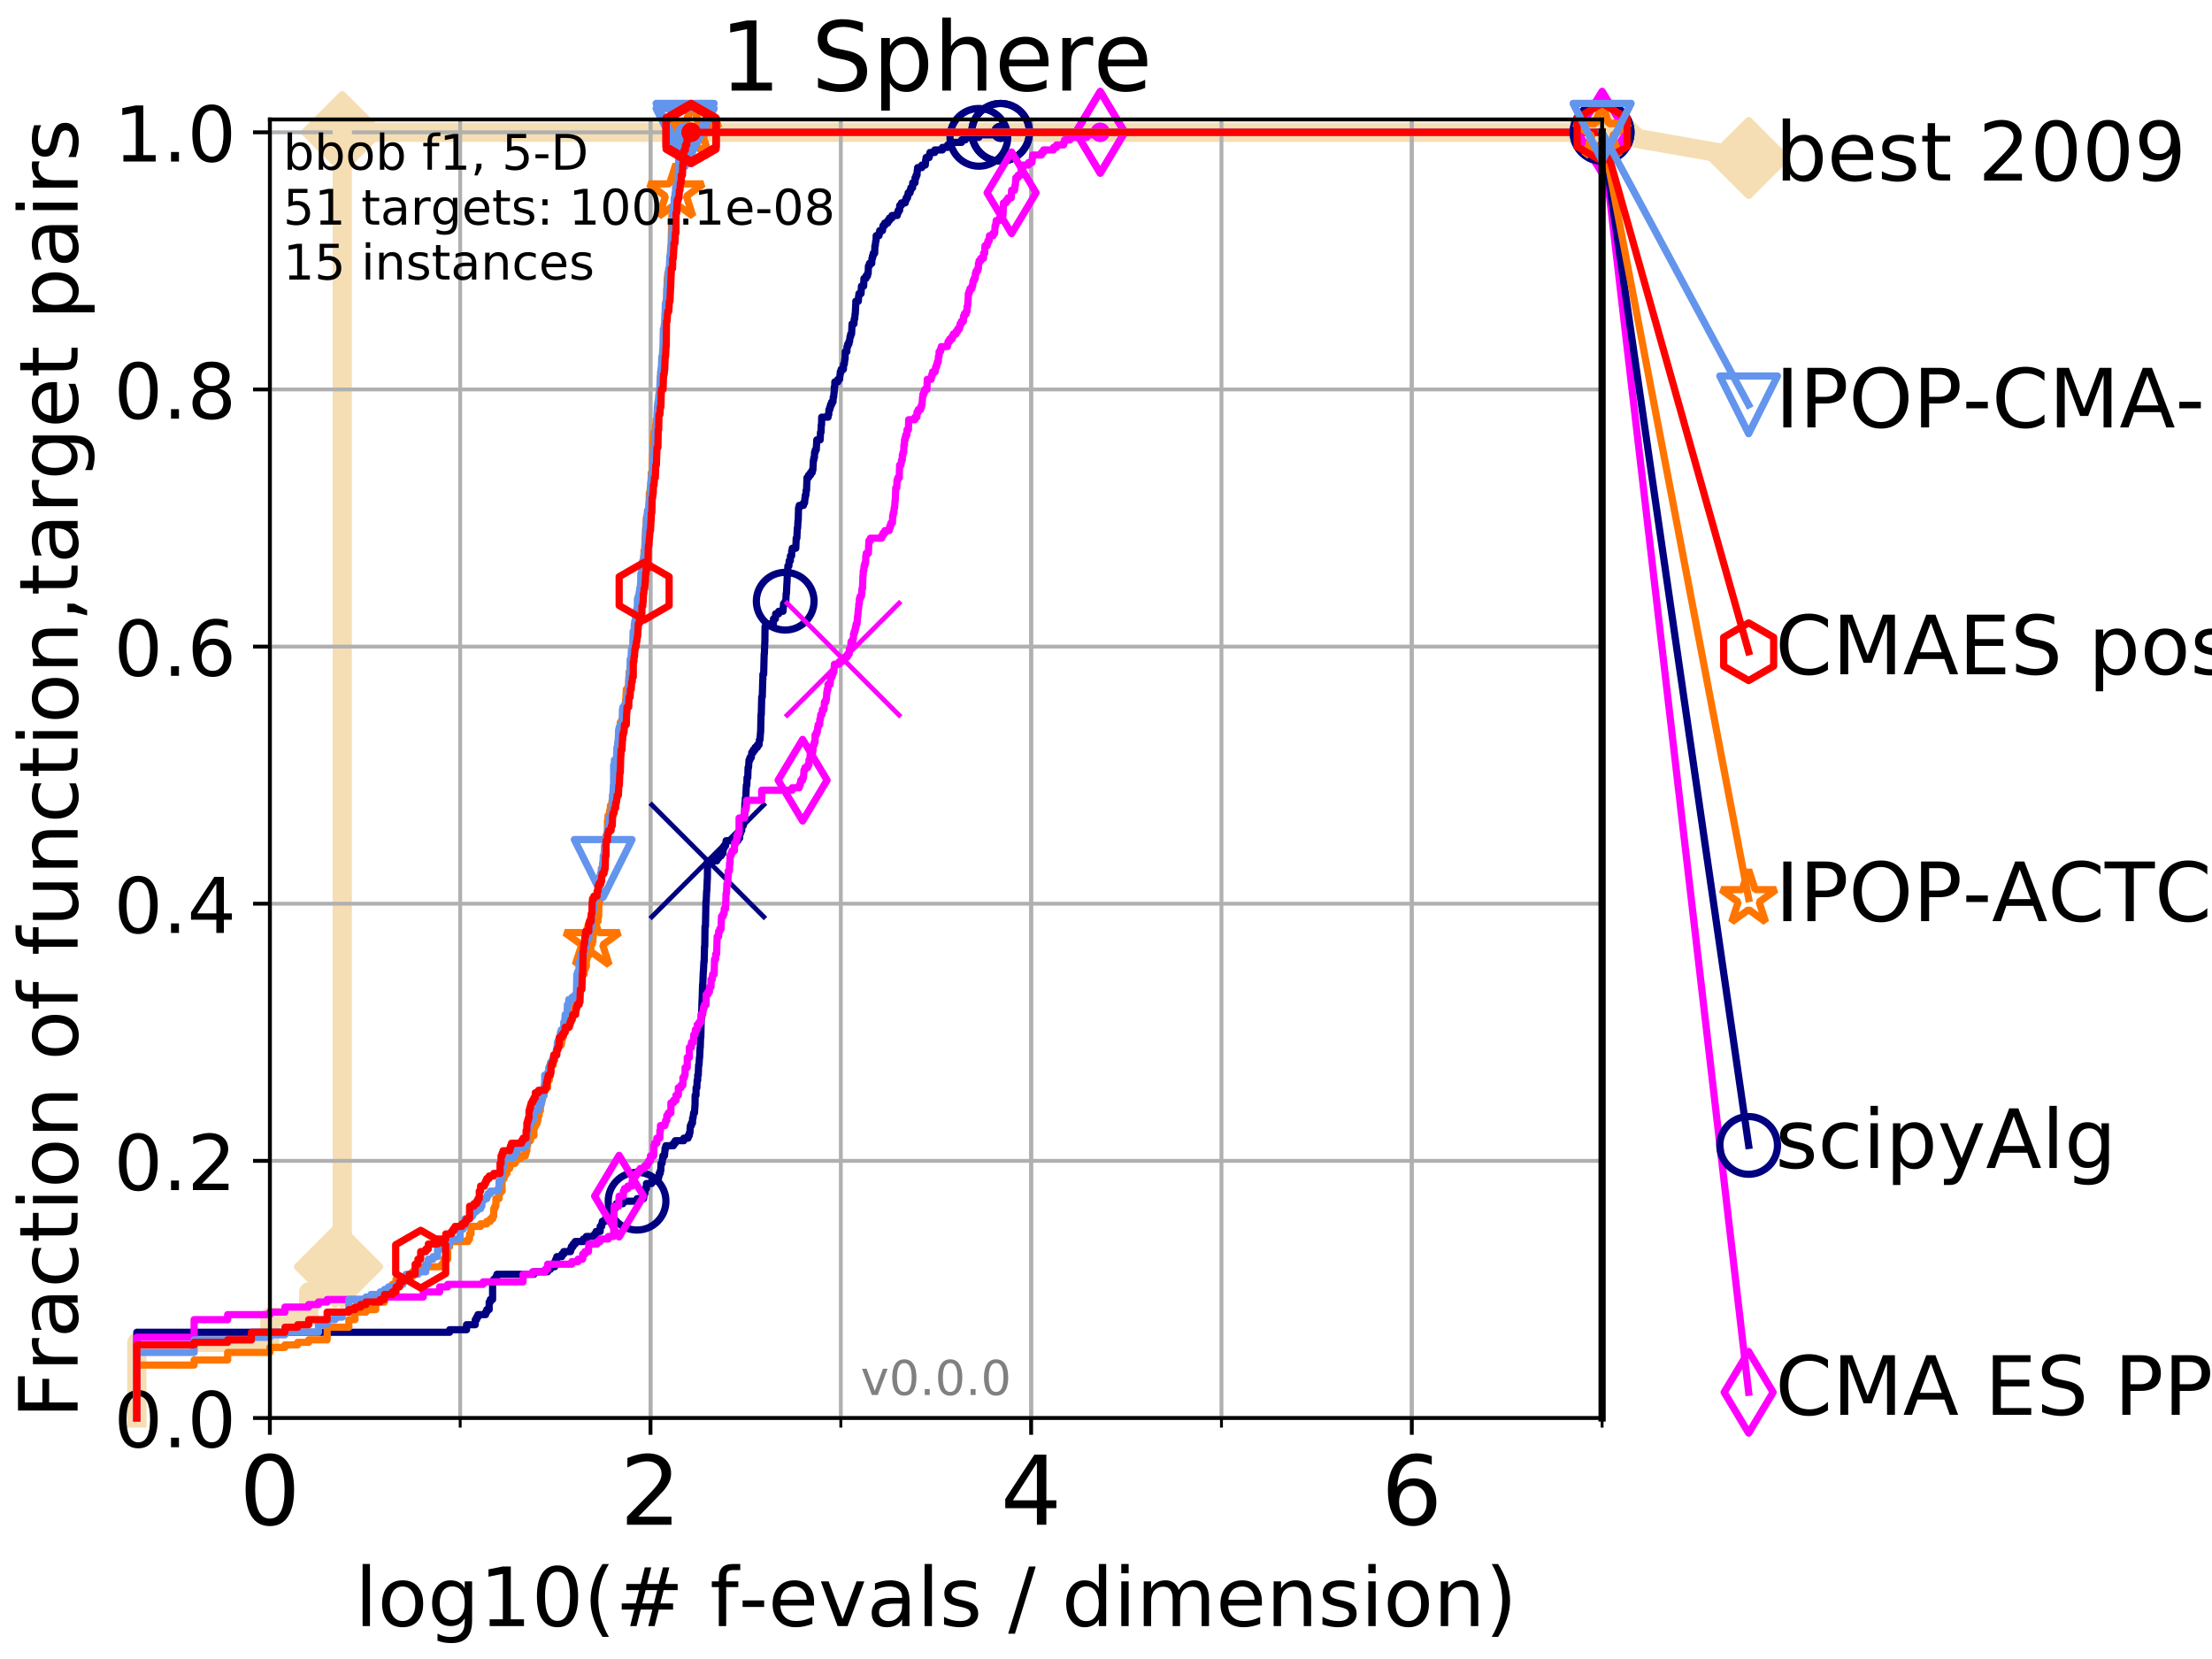 <?xml version="1.0" encoding="utf-8" standalone="no"?>
<!DOCTYPE svg PUBLIC "-//W3C//DTD SVG 1.1//EN"
  "http://www.w3.org/Graphics/SVG/1.1/DTD/svg11.dtd">
<!-- Created with matplotlib (http://matplotlib.org/) -->
<svg height="345pt" version="1.1" viewBox="0 0 460 345" width="460pt" xmlns="http://www.w3.org/2000/svg" xmlns:xlink="http://www.w3.org/1999/xlink">
 <defs>
  <style type="text/css">
*{stroke-linecap:butt;stroke-linejoin:round;}
  </style>
 </defs>
 <g id="figure_1">
  <g id="patch_1">
   <path d="M 0 345.6 
L 460.8 345.6 
L 460.8 0 
L 0 0 
z
" style="fill:#ffffff;"/>
  </g>
  <g id="axes_1">
   <g id="patch_2">
    <path d="M 56.12 294.88 
L 333.168 294.88 
L 333.168 24.84 
L 56.12 24.84 
z
" style="fill:#ffffff;"/>
   </g>
   <g id="line2d_1">
    <path d="M 28.456 294.88 
L 28.456 279.153 
L 56.12 279.153 
L 56.12 273.91 
L 64.199 273.91 
L 64.199 268.668 
L 69.673 268.668 
L 69.673 263.425 
L 71.168 263.425 
L 71.168 27.514 
L 333.168 27.514 
" style="fill:none;stroke:#f5deb3;stroke-linecap:square;stroke-width:4;"/>
   </g>
   <g id="line2d_2">
    <defs>
     <path d="M -0 7.778 
L 7.778 0 
L 0 -7.778 
L -7.778 -0 
z
" id="m9d17f9e09a" style="stroke:#f5deb3;stroke-linejoin:miter;stroke-width:1.5;"/>
    </defs>
    <g>
     <use style="fill:#f5deb3;stroke:#f5deb3;stroke-linejoin:miter;stroke-width:1.5;" x="69.673" xlink:href="#m9d17f9e09a" y="263.425"/>
     <use style="fill:#f5deb3;stroke:#f5deb3;stroke-linejoin:miter;stroke-width:1.5;" x="69.673" xlink:href="#m9d17f9e09a" y="263.425"/>
     <use style="fill:#f5deb3;stroke:#f5deb3;stroke-linejoin:miter;stroke-width:1.5;" x="71.168" xlink:href="#m9d17f9e09a" y="263.425"/>
     <use style="fill:#f5deb3;stroke:#f5deb3;stroke-linejoin:miter;stroke-width:1.5;" x="71.168" xlink:href="#m9d17f9e09a" y="27.514"/>
     <use style="fill:#f5deb3;stroke:#f5deb3;stroke-linejoin:miter;stroke-width:1.5;" x="71.168" xlink:href="#m9d17f9e09a" y="27.514"/>
     <use style="fill:#f5deb3;stroke:#f5deb3;stroke-linejoin:miter;stroke-width:1.5;" x="333.168" xlink:href="#m9d17f9e09a" y="27.514"/>
    </g>
   </g>
   <g id="line2d_3">
    <path style="fill:none;stroke:#f5deb3;stroke-linecap:square;stroke-width:4;"/>
    <g/>
   </g>
   <g id="line2d_4">
    <path d="M 333.168 27.514 
L 363.643 32.861 
" style="fill:none;stroke:#f5deb3;stroke-linecap:square;stroke-width:4;"/>
    <g>
     <use style="fill:#f5deb3;stroke:#f5deb3;stroke-linejoin:miter;stroke-width:1.5;" x="333.168" xlink:href="#m9d17f9e09a" y="27.514"/>
     <use style="fill:#f5deb3;stroke:#f5deb3;stroke-linejoin:miter;stroke-width:1.5;" x="363.643" xlink:href="#m9d17f9e09a" y="32.861"/>
    </g>
   </g>
   <g id="matplotlib.axis_1">
    <g id="xtick_1">
     <g id="line2d_5">
      <path clip-path="url(#pac27e0eaa0)" d="M 56.12 294.88 
L 56.12 24.84 
" style="fill:none;stroke:#b0b0b0;stroke-linecap:square;stroke-width:0.8;"/>
     </g>
     <g id="line2d_6">
      <defs>
       <path d="M 0 0 
L 0 3.5 
" id="m16d292262e" style="stroke:#000000;stroke-width:0.8;"/>
      </defs>
      <g>
       <use style="stroke:#000000;stroke-width:0.8;" x="56.12" xlink:href="#m16d292262e" y="294.88"/>
      </g>
     </g>
     <g id="text_1">
      <!-- 0 -->
      <defs>
       <path d="M 31.781 66.406 
Q 24.172 66.406 20.328 58.906 
Q 16.5 51.422 16.5 36.375 
Q 16.5 21.391 20.328 13.891 
Q 24.172 6.391 31.781 6.391 
Q 39.453 6.391 43.281 13.891 
Q 47.125 21.391 47.125 36.375 
Q 47.125 51.422 43.281 58.906 
Q 39.453 66.406 31.781 66.406 
z
M 31.781 74.219 
Q 44.047 74.219 50.516 64.516 
Q 56.984 54.828 56.984 36.375 
Q 56.984 17.969 50.516 8.266 
Q 44.047 -1.422 31.781 -1.422 
Q 19.531 -1.422 13.062 8.266 
Q 6.594 17.969 6.594 36.375 
Q 6.594 54.828 13.062 64.516 
Q 19.531 74.219 31.781 74.219 
z
" id="DejaVuSans-30"/>
      </defs>
      <g transform="translate(49.758 317.077)scale(0.2 -0.2)">
       <use xlink:href="#DejaVuSans-30"/>
      </g>
     </g>
    </g>
    <g id="xtick_2">
     <g id="line2d_7">
      <path clip-path="url(#pac27e0eaa0)" d="M 135.277 294.88 
L 135.277 24.84 
" style="fill:none;stroke:#b0b0b0;stroke-linecap:square;stroke-width:0.8;"/>
     </g>
     <g id="line2d_8">
      <g>
       <use style="stroke:#000000;stroke-width:0.8;" x="135.277" xlink:href="#m16d292262e" y="294.88"/>
      </g>
     </g>
     <g id="text_2">
      <!-- 2 -->
      <defs>
       <path d="M 19.188 8.297 
L 53.609 8.297 
L 53.609 0 
L 7.328 0 
L 7.328 8.297 
Q 12.938 14.109 22.625 23.891 
Q 32.328 33.688 34.812 36.531 
Q 39.547 41.844 41.422 45.531 
Q 43.312 49.219 43.312 52.781 
Q 43.312 58.594 39.234 62.25 
Q 35.156 65.922 28.609 65.922 
Q 23.969 65.922 18.812 64.312 
Q 13.672 62.703 7.812 59.422 
L 7.812 69.391 
Q 13.766 71.781 18.938 73 
Q 24.125 74.219 28.422 74.219 
Q 39.75 74.219 46.484 68.547 
Q 53.219 62.891 53.219 53.422 
Q 53.219 48.922 51.531 44.891 
Q 49.859 40.875 45.406 35.406 
Q 44.188 33.984 37.641 27.219 
Q 31.109 20.453 19.188 8.297 
z
" id="DejaVuSans-32"/>
      </defs>
      <g transform="translate(128.914 317.077)scale(0.2 -0.2)">
       <use xlink:href="#DejaVuSans-32"/>
      </g>
     </g>
    </g>
    <g id="xtick_3">
     <g id="line2d_9">
      <path clip-path="url(#pac27e0eaa0)" d="M 214.433 294.88 
L 214.433 24.84 
" style="fill:none;stroke:#b0b0b0;stroke-linecap:square;stroke-width:0.8;"/>
     </g>
     <g id="line2d_10">
      <g>
       <use style="stroke:#000000;stroke-width:0.8;" x="214.433" xlink:href="#m16d292262e" y="294.88"/>
      </g>
     </g>
     <g id="text_3">
      <!-- 4 -->
      <defs>
       <path d="M 37.797 64.312 
L 12.891 25.391 
L 37.797 25.391 
z
M 35.203 72.906 
L 47.609 72.906 
L 47.609 25.391 
L 58.016 25.391 
L 58.016 17.188 
L 47.609 17.188 
L 47.609 0 
L 37.797 0 
L 37.797 17.188 
L 4.891 17.188 
L 4.891 26.703 
z
" id="DejaVuSans-34"/>
      </defs>
      <g transform="translate(208.071 317.077)scale(0.2 -0.2)">
       <use xlink:href="#DejaVuSans-34"/>
      </g>
     </g>
    </g>
    <g id="xtick_4">
     <g id="line2d_11">
      <path clip-path="url(#pac27e0eaa0)" d="M 293.59 294.88 
L 293.59 24.84 
" style="fill:none;stroke:#b0b0b0;stroke-linecap:square;stroke-width:0.8;"/>
     </g>
     <g id="line2d_12">
      <g>
       <use style="stroke:#000000;stroke-width:0.8;" x="293.59" xlink:href="#m16d292262e" y="294.88"/>
      </g>
     </g>
     <g id="text_4">
      <!-- 6 -->
      <defs>
       <path d="M 33.016 40.375 
Q 26.375 40.375 22.484 35.828 
Q 18.609 31.297 18.609 23.391 
Q 18.609 15.531 22.484 10.953 
Q 26.375 6.391 33.016 6.391 
Q 39.656 6.391 43.531 10.953 
Q 47.406 15.531 47.406 23.391 
Q 47.406 31.297 43.531 35.828 
Q 39.656 40.375 33.016 40.375 
z
M 52.594 71.297 
L 52.594 62.312 
Q 48.875 64.062 45.094 64.984 
Q 41.312 65.922 37.594 65.922 
Q 27.828 65.922 22.672 59.328 
Q 17.531 52.734 16.797 39.406 
Q 19.672 43.656 24.016 45.922 
Q 28.375 48.188 33.594 48.188 
Q 44.578 48.188 50.953 41.516 
Q 57.328 34.859 57.328 23.391 
Q 57.328 12.156 50.688 5.359 
Q 44.047 -1.422 33.016 -1.422 
Q 20.359 -1.422 13.672 8.266 
Q 6.984 17.969 6.984 36.375 
Q 6.984 53.656 15.188 63.938 
Q 23.391 74.219 37.203 74.219 
Q 40.922 74.219 44.703 73.484 
Q 48.484 72.75 52.594 71.297 
z
" id="DejaVuSans-36"/>
      </defs>
      <g transform="translate(287.227 317.077)scale(0.2 -0.2)">
       <use xlink:href="#DejaVuSans-36"/>
      </g>
     </g>
    </g>
    <g id="xtick_5">
     <g id="line2d_13">
      <path clip-path="url(#pac27e0eaa0)" d="M 56.12 294.88 
L 56.12 24.84 
" style="fill:none;stroke:#b0b0b0;stroke-linecap:square;stroke-width:0.8;"/>
     </g>
     <g id="line2d_14">
      <defs>
       <path d="M 0 0 
L 0 2 
" id="m49c45e15d3" style="stroke:#000000;stroke-width:0.6;"/>
      </defs>
      <g>
       <use style="stroke:#000000;stroke-width:0.6;" x="56.12" xlink:href="#m49c45e15d3" y="294.88"/>
      </g>
     </g>
    </g>
    <g id="xtick_6">
     <g id="line2d_15">
      <path clip-path="url(#pac27e0eaa0)" d="M 95.698 294.88 
L 95.698 24.84 
" style="fill:none;stroke:#b0b0b0;stroke-linecap:square;stroke-width:0.8;"/>
     </g>
     <g id="line2d_16">
      <g>
       <use style="stroke:#000000;stroke-width:0.6;" x="95.698" xlink:href="#m49c45e15d3" y="294.88"/>
      </g>
     </g>
    </g>
    <g id="xtick_7">
     <g id="line2d_17">
      <path clip-path="url(#pac27e0eaa0)" d="M 135.277 294.88 
L 135.277 24.84 
" style="fill:none;stroke:#b0b0b0;stroke-linecap:square;stroke-width:0.8;"/>
     </g>
     <g id="line2d_18">
      <g>
       <use style="stroke:#000000;stroke-width:0.6;" x="135.277" xlink:href="#m49c45e15d3" y="294.88"/>
      </g>
     </g>
    </g>
    <g id="xtick_8">
     <g id="line2d_19">
      <path clip-path="url(#pac27e0eaa0)" d="M 174.855 294.88 
L 174.855 24.84 
" style="fill:none;stroke:#b0b0b0;stroke-linecap:square;stroke-width:0.8;"/>
     </g>
     <g id="line2d_20">
      <g>
       <use style="stroke:#000000;stroke-width:0.6;" x="174.855" xlink:href="#m49c45e15d3" y="294.88"/>
      </g>
     </g>
    </g>
    <g id="xtick_9">
     <g id="line2d_21">
      <path clip-path="url(#pac27e0eaa0)" d="M 214.433 294.88 
L 214.433 24.84 
" style="fill:none;stroke:#b0b0b0;stroke-linecap:square;stroke-width:0.8;"/>
     </g>
     <g id="line2d_22">
      <g>
       <use style="stroke:#000000;stroke-width:0.6;" x="214.433" xlink:href="#m49c45e15d3" y="294.88"/>
      </g>
     </g>
    </g>
    <g id="xtick_10">
     <g id="line2d_23">
      <path clip-path="url(#pac27e0eaa0)" d="M 254.011 294.88 
L 254.011 24.84 
" style="fill:none;stroke:#b0b0b0;stroke-linecap:square;stroke-width:0.8;"/>
     </g>
     <g id="line2d_24">
      <g>
       <use style="stroke:#000000;stroke-width:0.6;" x="254.011" xlink:href="#m49c45e15d3" y="294.88"/>
      </g>
     </g>
    </g>
    <g id="xtick_11">
     <g id="line2d_25">
      <path clip-path="url(#pac27e0eaa0)" d="M 293.59 294.88 
L 293.59 24.84 
" style="fill:none;stroke:#b0b0b0;stroke-linecap:square;stroke-width:0.8;"/>
     </g>
     <g id="line2d_26">
      <g>
       <use style="stroke:#000000;stroke-width:0.6;" x="293.59" xlink:href="#m49c45e15d3" y="294.88"/>
      </g>
     </g>
    </g>
    <g id="xtick_12">
     <g id="line2d_27">
      <path clip-path="url(#pac27e0eaa0)" d="M 333.168 294.88 
L 333.168 24.84 
" style="fill:none;stroke:#b0b0b0;stroke-linecap:square;stroke-width:0.8;"/>
     </g>
     <g id="line2d_28">
      <g>
       <use style="stroke:#000000;stroke-width:0.6;" x="333.168" xlink:href="#m49c45e15d3" y="294.88"/>
      </g>
     </g>
    </g>
    <g id="text_5">
     <!-- log10(# f-evals / dimension) -->
     <defs>
      <path d="M 9.422 75.984 
L 18.406 75.984 
L 18.406 0 
L 9.422 0 
z
" id="DejaVuSans-6c"/>
      <path d="M 30.609 48.391 
Q 23.391 48.391 19.188 42.75 
Q 14.984 37.109 14.984 27.297 
Q 14.984 17.484 19.156 11.844 
Q 23.344 6.203 30.609 6.203 
Q 37.797 6.203 41.984 11.859 
Q 46.188 17.531 46.188 27.297 
Q 46.188 37.016 41.984 42.703 
Q 37.797 48.391 30.609 48.391 
z
M 30.609 56 
Q 42.328 56 49.016 48.375 
Q 55.719 40.766 55.719 27.297 
Q 55.719 13.875 49.016 6.219 
Q 42.328 -1.422 30.609 -1.422 
Q 18.844 -1.422 12.172 6.219 
Q 5.516 13.875 5.516 27.297 
Q 5.516 40.766 12.172 48.375 
Q 18.844 56 30.609 56 
z
" id="DejaVuSans-6f"/>
      <path d="M 45.406 27.984 
Q 45.406 37.75 41.375 43.109 
Q 37.359 48.484 30.078 48.484 
Q 22.859 48.484 18.828 43.109 
Q 14.797 37.75 14.797 27.984 
Q 14.797 18.266 18.828 12.891 
Q 22.859 7.516 30.078 7.516 
Q 37.359 7.516 41.375 12.891 
Q 45.406 18.266 45.406 27.984 
z
M 54.391 6.781 
Q 54.391 -7.172 48.188 -13.984 
Q 42 -20.797 29.203 -20.797 
Q 24.469 -20.797 20.266 -20.094 
Q 16.062 -19.391 12.109 -17.922 
L 12.109 -9.188 
Q 16.062 -11.328 19.922 -12.344 
Q 23.781 -13.375 27.781 -13.375 
Q 36.625 -13.375 41.016 -8.766 
Q 45.406 -4.156 45.406 5.172 
L 45.406 9.625 
Q 42.625 4.781 38.281 2.391 
Q 33.938 0 27.875 0 
Q 17.828 0 11.672 7.656 
Q 5.516 15.328 5.516 27.984 
Q 5.516 40.672 11.672 48.328 
Q 17.828 56 27.875 56 
Q 33.938 56 38.281 53.609 
Q 42.625 51.219 45.406 46.391 
L 45.406 54.688 
L 54.391 54.688 
z
" id="DejaVuSans-67"/>
      <path d="M 12.406 8.297 
L 28.516 8.297 
L 28.516 63.922 
L 10.984 60.406 
L 10.984 69.391 
L 28.422 72.906 
L 38.281 72.906 
L 38.281 8.297 
L 54.391 8.297 
L 54.391 0 
L 12.406 0 
z
" id="DejaVuSans-31"/>
      <path d="M 31 75.875 
Q 24.469 64.656 21.281 53.656 
Q 18.109 42.672 18.109 31.391 
Q 18.109 20.125 21.312 9.062 
Q 24.516 -2 31 -13.188 
L 23.188 -13.188 
Q 15.875 -1.703 12.234 9.375 
Q 8.594 20.453 8.594 31.391 
Q 8.594 42.281 12.203 53.312 
Q 15.828 64.359 23.188 75.875 
z
" id="DejaVuSans-28"/>
      <path d="M 51.125 44 
L 36.922 44 
L 32.812 27.688 
L 47.125 27.688 
z
M 43.797 71.781 
L 38.719 51.516 
L 52.984 51.516 
L 58.109 71.781 
L 65.922 71.781 
L 60.891 51.516 
L 76.125 51.516 
L 76.125 44 
L 58.984 44 
L 54.984 27.688 
L 70.516 27.688 
L 70.516 20.219 
L 53.078 20.219 
L 48 0 
L 40.188 0 
L 45.219 20.219 
L 30.906 20.219 
L 25.875 0 
L 18.016 0 
L 23.094 20.219 
L 7.719 20.219 
L 7.719 27.688 
L 24.906 27.688 
L 29 44 
L 13.281 44 
L 13.281 51.516 
L 30.906 51.516 
L 35.891 71.781 
z
" id="DejaVuSans-23"/>
      <path id="DejaVuSans-20"/>
      <path d="M 37.109 75.984 
L 37.109 68.5 
L 28.516 68.5 
Q 23.688 68.5 21.797 66.547 
Q 19.922 64.594 19.922 59.516 
L 19.922 54.688 
L 34.719 54.688 
L 34.719 47.703 
L 19.922 47.703 
L 19.922 0 
L 10.891 0 
L 10.891 47.703 
L 2.297 47.703 
L 2.297 54.688 
L 10.891 54.688 
L 10.891 58.5 
Q 10.891 67.625 15.141 71.797 
Q 19.391 75.984 28.609 75.984 
z
" id="DejaVuSans-66"/>
      <path d="M 4.891 31.391 
L 31.203 31.391 
L 31.203 23.391 
L 4.891 23.391 
z
" id="DejaVuSans-2d"/>
      <path d="M 56.203 29.594 
L 56.203 25.203 
L 14.891 25.203 
Q 15.484 15.922 20.484 11.062 
Q 25.484 6.203 34.422 6.203 
Q 39.594 6.203 44.453 7.469 
Q 49.312 8.734 54.109 11.281 
L 54.109 2.781 
Q 49.266 0.734 44.188 -0.344 
Q 39.109 -1.422 33.891 -1.422 
Q 20.797 -1.422 13.156 6.188 
Q 5.516 13.812 5.516 26.812 
Q 5.516 40.234 12.766 48.109 
Q 20.016 56 32.328 56 
Q 43.359 56 49.781 48.891 
Q 56.203 41.797 56.203 29.594 
z
M 47.219 32.234 
Q 47.125 39.594 43.094 43.984 
Q 39.062 48.391 32.422 48.391 
Q 24.906 48.391 20.391 44.141 
Q 15.875 39.891 15.188 32.172 
z
" id="DejaVuSans-65"/>
      <path d="M 2.984 54.688 
L 12.5 54.688 
L 29.594 8.797 
L 46.688 54.688 
L 56.203 54.688 
L 35.688 0 
L 23.484 0 
z
" id="DejaVuSans-76"/>
      <path d="M 34.281 27.484 
Q 23.391 27.484 19.188 25 
Q 14.984 22.516 14.984 16.5 
Q 14.984 11.719 18.141 8.906 
Q 21.297 6.109 26.703 6.109 
Q 34.188 6.109 38.703 11.406 
Q 43.219 16.703 43.219 25.484 
L 43.219 27.484 
z
M 52.203 31.203 
L 52.203 0 
L 43.219 0 
L 43.219 8.297 
Q 40.141 3.328 35.547 0.953 
Q 30.953 -1.422 24.312 -1.422 
Q 15.922 -1.422 10.953 3.297 
Q 6 8.016 6 15.922 
Q 6 25.141 12.172 29.828 
Q 18.359 34.516 30.609 34.516 
L 43.219 34.516 
L 43.219 35.406 
Q 43.219 41.609 39.141 45 
Q 35.062 48.391 27.688 48.391 
Q 23 48.391 18.547 47.266 
Q 14.109 46.141 10.016 43.891 
L 10.016 52.203 
Q 14.938 54.109 19.578 55.047 
Q 24.219 56 28.609 56 
Q 40.484 56 46.344 49.844 
Q 52.203 43.703 52.203 31.203 
z
" id="DejaVuSans-61"/>
      <path d="M 44.281 53.078 
L 44.281 44.578 
Q 40.484 46.531 36.375 47.5 
Q 32.281 48.484 27.875 48.484 
Q 21.188 48.484 17.844 46.438 
Q 14.5 44.391 14.5 40.281 
Q 14.5 37.156 16.891 35.375 
Q 19.281 33.594 26.516 31.984 
L 29.594 31.297 
Q 39.156 29.25 43.188 25.516 
Q 47.219 21.781 47.219 15.094 
Q 47.219 7.469 41.188 3.016 
Q 35.156 -1.422 24.609 -1.422 
Q 20.219 -1.422 15.453 -0.562 
Q 10.688 0.297 5.422 2 
L 5.422 11.281 
Q 10.406 8.688 15.234 7.391 
Q 20.062 6.109 24.812 6.109 
Q 31.156 6.109 34.562 8.281 
Q 37.984 10.453 37.984 14.406 
Q 37.984 18.062 35.516 20.016 
Q 33.062 21.969 24.703 23.781 
L 21.578 24.516 
Q 13.234 26.266 9.516 29.906 
Q 5.812 33.547 5.812 39.891 
Q 5.812 47.609 11.281 51.797 
Q 16.75 56 26.812 56 
Q 31.781 56 36.172 55.266 
Q 40.578 54.547 44.281 53.078 
z
" id="DejaVuSans-73"/>
      <path d="M 25.391 72.906 
L 33.688 72.906 
L 8.297 -9.281 
L 0 -9.281 
z
" id="DejaVuSans-2f"/>
      <path d="M 45.406 46.391 
L 45.406 75.984 
L 54.391 75.984 
L 54.391 0 
L 45.406 0 
L 45.406 8.203 
Q 42.578 3.328 38.25 0.953 
Q 33.938 -1.422 27.875 -1.422 
Q 17.969 -1.422 11.734 6.484 
Q 5.516 14.406 5.516 27.297 
Q 5.516 40.188 11.734 48.094 
Q 17.969 56 27.875 56 
Q 33.938 56 38.25 53.625 
Q 42.578 51.266 45.406 46.391 
z
M 14.797 27.297 
Q 14.797 17.391 18.875 11.75 
Q 22.953 6.109 30.078 6.109 
Q 37.203 6.109 41.297 11.75 
Q 45.406 17.391 45.406 27.297 
Q 45.406 37.203 41.297 42.844 
Q 37.203 48.484 30.078 48.484 
Q 22.953 48.484 18.875 42.844 
Q 14.797 37.203 14.797 27.297 
z
" id="DejaVuSans-64"/>
      <path d="M 9.422 54.688 
L 18.406 54.688 
L 18.406 0 
L 9.422 0 
z
M 9.422 75.984 
L 18.406 75.984 
L 18.406 64.594 
L 9.422 64.594 
z
" id="DejaVuSans-69"/>
      <path d="M 52 44.188 
Q 55.375 50.25 60.062 53.125 
Q 64.75 56 71.094 56 
Q 79.641 56 84.281 50.016 
Q 88.922 44.047 88.922 33.016 
L 88.922 0 
L 79.891 0 
L 79.891 32.719 
Q 79.891 40.578 77.094 44.375 
Q 74.312 48.188 68.609 48.188 
Q 61.625 48.188 57.562 43.547 
Q 53.516 38.922 53.516 30.906 
L 53.516 0 
L 44.484 0 
L 44.484 32.719 
Q 44.484 40.625 41.703 44.406 
Q 38.922 48.188 33.109 48.188 
Q 26.219 48.188 22.156 43.531 
Q 18.109 38.875 18.109 30.906 
L 18.109 0 
L 9.078 0 
L 9.078 54.688 
L 18.109 54.688 
L 18.109 46.188 
Q 21.188 51.219 25.484 53.609 
Q 29.781 56 35.688 56 
Q 41.656 56 45.828 52.969 
Q 50 49.953 52 44.188 
z
" id="DejaVuSans-6d"/>
      <path d="M 54.891 33.016 
L 54.891 0 
L 45.906 0 
L 45.906 32.719 
Q 45.906 40.484 42.875 44.328 
Q 39.844 48.188 33.797 48.188 
Q 26.516 48.188 22.312 43.547 
Q 18.109 38.922 18.109 30.906 
L 18.109 0 
L 9.078 0 
L 9.078 54.688 
L 18.109 54.688 
L 18.109 46.188 
Q 21.344 51.125 25.703 53.562 
Q 30.078 56 35.797 56 
Q 45.219 56 50.047 50.172 
Q 54.891 44.344 54.891 33.016 
z
" id="DejaVuSans-6e"/>
      <path d="M 8.016 75.875 
L 15.828 75.875 
Q 23.141 64.359 26.781 53.312 
Q 30.422 42.281 30.422 31.391 
Q 30.422 20.453 26.781 9.375 
Q 23.141 -1.703 15.828 -13.188 
L 8.016 -13.188 
Q 14.5 -2 17.703 9.062 
Q 20.906 20.125 20.906 31.391 
Q 20.906 42.672 17.703 53.656 
Q 14.5 64.656 8.016 75.875 
z
" id="DejaVuSans-29"/>
     </defs>
     <g transform="translate(73.803 338.154)scale(0.17 -0.17)">
      <use xlink:href="#DejaVuSans-6c"/>
      <use x="27.783" xlink:href="#DejaVuSans-6f"/>
      <use x="88.965" xlink:href="#DejaVuSans-67"/>
      <use x="152.441" xlink:href="#DejaVuSans-31"/>
      <use x="216.064" xlink:href="#DejaVuSans-30"/>
      <use x="279.688" xlink:href="#DejaVuSans-28"/>
      <use x="318.701" xlink:href="#DejaVuSans-23"/>
      <use x="402.49" xlink:href="#DejaVuSans-20"/>
      <use x="434.277" xlink:href="#DejaVuSans-66"/>
      <use x="469.404" xlink:href="#DejaVuSans-2d"/>
      <use x="505.488" xlink:href="#DejaVuSans-65"/>
      <use x="567.012" xlink:href="#DejaVuSans-76"/>
      <use x="626.191" xlink:href="#DejaVuSans-61"/>
      <use x="687.471" xlink:href="#DejaVuSans-6c"/>
      <use x="715.254" xlink:href="#DejaVuSans-73"/>
      <use x="767.354" xlink:href="#DejaVuSans-20"/>
      <use x="799.141" xlink:href="#DejaVuSans-2f"/>
      <use x="832.832" xlink:href="#DejaVuSans-20"/>
      <use x="864.619" xlink:href="#DejaVuSans-64"/>
      <use x="928.096" xlink:href="#DejaVuSans-69"/>
      <use x="955.879" xlink:href="#DejaVuSans-6d"/>
      <use x="1053.291" xlink:href="#DejaVuSans-65"/>
      <use x="1114.814" xlink:href="#DejaVuSans-6e"/>
      <use x="1178.193" xlink:href="#DejaVuSans-73"/>
      <use x="1230.293" xlink:href="#DejaVuSans-69"/>
      <use x="1258.076" xlink:href="#DejaVuSans-6f"/>
      <use x="1319.258" xlink:href="#DejaVuSans-6e"/>
      <use x="1382.637" xlink:href="#DejaVuSans-29"/>
     </g>
    </g>
   </g>
   <g id="matplotlib.axis_2">
    <g id="ytick_1">
     <g id="line2d_29">
      <path clip-path="url(#pac27e0eaa0)" d="M 56.12 294.88 
L 333.168 294.88 
" style="fill:none;stroke:#b0b0b0;stroke-linecap:square;stroke-width:0.8;"/>
     </g>
     <g id="line2d_30">
      <defs>
       <path d="M 0 0 
L -3.5 0 
" id="m3cadccdf01" style="stroke:#000000;stroke-width:0.8;"/>
      </defs>
      <g>
       <use style="stroke:#000000;stroke-width:0.8;" x="56.12" xlink:href="#m3cadccdf01" y="294.88"/>
      </g>
     </g>
     <g id="text_6">
      <!-- 0.0 -->
      <defs>
       <path d="M 10.688 12.406 
L 21 12.406 
L 21 0 
L 10.688 0 
z
" id="DejaVuSans-2e"/>
      </defs>
      <g transform="translate(23.675 300.959)scale(0.16 -0.16)">
       <use xlink:href="#DejaVuSans-30"/>
       <use x="63.623" xlink:href="#DejaVuSans-2e"/>
       <use x="95.41" xlink:href="#DejaVuSans-30"/>
      </g>
     </g>
    </g>
    <g id="ytick_2">
     <g id="line2d_31">
      <path clip-path="url(#pac27e0eaa0)" d="M 56.12 241.407 
L 333.168 241.407 
" style="fill:none;stroke:#b0b0b0;stroke-linecap:square;stroke-width:0.8;"/>
     </g>
     <g id="line2d_32">
      <g>
       <use style="stroke:#000000;stroke-width:0.8;" x="56.12" xlink:href="#m3cadccdf01" y="241.407"/>
      </g>
     </g>
     <g id="text_7">
      <!-- 0.2 -->
      <g transform="translate(23.675 247.485)scale(0.16 -0.16)">
       <use xlink:href="#DejaVuSans-30"/>
       <use x="63.623" xlink:href="#DejaVuSans-2e"/>
       <use x="95.41" xlink:href="#DejaVuSans-32"/>
      </g>
     </g>
    </g>
    <g id="ytick_3">
     <g id="line2d_33">
      <path clip-path="url(#pac27e0eaa0)" d="M 56.12 187.933 
L 333.168 187.933 
" style="fill:none;stroke:#b0b0b0;stroke-linecap:square;stroke-width:0.8;"/>
     </g>
     <g id="line2d_34">
      <g>
       <use style="stroke:#000000;stroke-width:0.8;" x="56.12" xlink:href="#m3cadccdf01" y="187.933"/>
      </g>
     </g>
     <g id="text_8">
      <!-- 0.4 -->
      <g transform="translate(23.675 194.012)scale(0.16 -0.16)">
       <use xlink:href="#DejaVuSans-30"/>
       <use x="63.623" xlink:href="#DejaVuSans-2e"/>
       <use x="95.41" xlink:href="#DejaVuSans-34"/>
      </g>
     </g>
    </g>
    <g id="ytick_4">
     <g id="line2d_35">
      <path clip-path="url(#pac27e0eaa0)" d="M 56.12 134.46 
L 333.168 134.46 
" style="fill:none;stroke:#b0b0b0;stroke-linecap:square;stroke-width:0.8;"/>
     </g>
     <g id="line2d_36">
      <g>
       <use style="stroke:#000000;stroke-width:0.8;" x="56.12" xlink:href="#m3cadccdf01" y="134.46"/>
      </g>
     </g>
     <g id="text_9">
      <!-- 0.6 -->
      <g transform="translate(23.675 140.539)scale(0.16 -0.16)">
       <use xlink:href="#DejaVuSans-30"/>
       <use x="63.623" xlink:href="#DejaVuSans-2e"/>
       <use x="95.41" xlink:href="#DejaVuSans-36"/>
      </g>
     </g>
    </g>
    <g id="ytick_5">
     <g id="line2d_37">
      <path clip-path="url(#pac27e0eaa0)" d="M 56.12 80.987 
L 333.168 80.987 
" style="fill:none;stroke:#b0b0b0;stroke-linecap:square;stroke-width:0.8;"/>
     </g>
     <g id="line2d_38">
      <g>
       <use style="stroke:#000000;stroke-width:0.8;" x="56.12" xlink:href="#m3cadccdf01" y="80.987"/>
      </g>
     </g>
     <g id="text_10">
      <!-- 0.8 -->
      <defs>
       <path d="M 31.781 34.625 
Q 24.75 34.625 20.719 30.859 
Q 16.703 27.094 16.703 20.516 
Q 16.703 13.922 20.719 10.156 
Q 24.75 6.391 31.781 6.391 
Q 38.812 6.391 42.859 10.172 
Q 46.922 13.969 46.922 20.516 
Q 46.922 27.094 42.891 30.859 
Q 38.875 34.625 31.781 34.625 
z
M 21.922 38.812 
Q 15.578 40.375 12.031 44.719 
Q 8.5 49.078 8.5 55.328 
Q 8.5 64.062 14.719 69.141 
Q 20.953 74.219 31.781 74.219 
Q 42.672 74.219 48.875 69.141 
Q 55.078 64.062 55.078 55.328 
Q 55.078 49.078 51.531 44.719 
Q 48 40.375 41.703 38.812 
Q 48.828 37.156 52.797 32.312 
Q 56.781 27.484 56.781 20.516 
Q 56.781 9.906 50.312 4.234 
Q 43.844 -1.422 31.781 -1.422 
Q 19.734 -1.422 13.25 4.234 
Q 6.781 9.906 6.781 20.516 
Q 6.781 27.484 10.781 32.312 
Q 14.797 37.156 21.922 38.812 
z
M 18.312 54.391 
Q 18.312 48.734 21.844 45.562 
Q 25.391 42.391 31.781 42.391 
Q 38.141 42.391 41.719 45.562 
Q 45.312 48.734 45.312 54.391 
Q 45.312 60.062 41.719 63.234 
Q 38.141 66.406 31.781 66.406 
Q 25.391 66.406 21.844 63.234 
Q 18.312 60.062 18.312 54.391 
z
" id="DejaVuSans-38"/>
      </defs>
      <g transform="translate(23.675 87.066)scale(0.16 -0.16)">
       <use xlink:href="#DejaVuSans-30"/>
       <use x="63.623" xlink:href="#DejaVuSans-2e"/>
       <use x="95.41" xlink:href="#DejaVuSans-38"/>
      </g>
     </g>
    </g>
    <g id="ytick_6">
     <g id="line2d_39">
      <path clip-path="url(#pac27e0eaa0)" d="M 56.12 27.514 
L 333.168 27.514 
" style="fill:none;stroke:#b0b0b0;stroke-linecap:square;stroke-width:0.8;"/>
     </g>
     <g id="line2d_40">
      <g>
       <use style="stroke:#000000;stroke-width:0.8;" x="56.12" xlink:href="#m3cadccdf01" y="27.514"/>
      </g>
     </g>
     <g id="text_11">
      <!-- 1.0 -->
      <g transform="translate(23.675 33.592)scale(0.16 -0.16)">
       <use xlink:href="#DejaVuSans-31"/>
       <use x="63.623" xlink:href="#DejaVuSans-2e"/>
       <use x="95.41" xlink:href="#DejaVuSans-30"/>
      </g>
     </g>
    </g>
    <g id="text_12">
     <!-- Fraction of function,target pairs -->
     <defs>
      <path d="M 9.812 72.906 
L 51.703 72.906 
L 51.703 64.594 
L 19.672 64.594 
L 19.672 43.109 
L 48.578 43.109 
L 48.578 34.812 
L 19.672 34.812 
L 19.672 0 
L 9.812 0 
z
" id="DejaVuSans-46"/>
      <path d="M 41.109 46.297 
Q 39.594 47.172 37.812 47.578 
Q 36.031 48 33.891 48 
Q 26.266 48 22.188 43.047 
Q 18.109 38.094 18.109 28.812 
L 18.109 0 
L 9.078 0 
L 9.078 54.688 
L 18.109 54.688 
L 18.109 46.188 
Q 20.953 51.172 25.484 53.578 
Q 30.031 56 36.531 56 
Q 37.453 56 38.578 55.875 
Q 39.703 55.766 41.062 55.516 
z
" id="DejaVuSans-72"/>
      <path d="M 48.781 52.594 
L 48.781 44.188 
Q 44.969 46.297 41.141 47.344 
Q 37.312 48.391 33.406 48.391 
Q 24.656 48.391 19.812 42.844 
Q 14.984 37.312 14.984 27.297 
Q 14.984 17.281 19.812 11.734 
Q 24.656 6.203 33.406 6.203 
Q 37.312 6.203 41.141 7.25 
Q 44.969 8.297 48.781 10.406 
L 48.781 2.094 
Q 45.016 0.344 40.984 -0.531 
Q 36.969 -1.422 32.422 -1.422 
Q 20.062 -1.422 12.781 6.344 
Q 5.516 14.109 5.516 27.297 
Q 5.516 40.672 12.859 48.328 
Q 20.219 56 33.016 56 
Q 37.156 56 41.109 55.141 
Q 45.062 54.297 48.781 52.594 
z
" id="DejaVuSans-63"/>
      <path d="M 18.312 70.219 
L 18.312 54.688 
L 36.812 54.688 
L 36.812 47.703 
L 18.312 47.703 
L 18.312 18.016 
Q 18.312 11.328 20.141 9.422 
Q 21.969 7.516 27.594 7.516 
L 36.812 7.516 
L 36.812 0 
L 27.594 0 
Q 17.188 0 13.234 3.875 
Q 9.281 7.766 9.281 18.016 
L 9.281 47.703 
L 2.688 47.703 
L 2.688 54.688 
L 9.281 54.688 
L 9.281 70.219 
z
" id="DejaVuSans-74"/>
      <path d="M 8.5 21.578 
L 8.5 54.688 
L 17.484 54.688 
L 17.484 21.922 
Q 17.484 14.156 20.5 10.266 
Q 23.531 6.391 29.594 6.391 
Q 36.859 6.391 41.078 11.031 
Q 45.312 15.672 45.312 23.688 
L 45.312 54.688 
L 54.297 54.688 
L 54.297 0 
L 45.312 0 
L 45.312 8.406 
Q 42.047 3.422 37.719 1 
Q 33.406 -1.422 27.688 -1.422 
Q 18.266 -1.422 13.375 4.438 
Q 8.5 10.297 8.5 21.578 
z
M 31.109 56 
z
" id="DejaVuSans-75"/>
      <path d="M 11.719 12.406 
L 22.016 12.406 
L 22.016 4 
L 14.016 -11.625 
L 7.719 -11.625 
L 11.719 4 
z
" id="DejaVuSans-2c"/>
      <path d="M 18.109 8.203 
L 18.109 -20.797 
L 9.078 -20.797 
L 9.078 54.688 
L 18.109 54.688 
L 18.109 46.391 
Q 20.953 51.266 25.266 53.625 
Q 29.594 56 35.594 56 
Q 45.562 56 51.781 48.094 
Q 58.016 40.188 58.016 27.297 
Q 58.016 14.406 51.781 6.484 
Q 45.562 -1.422 35.594 -1.422 
Q 29.594 -1.422 25.266 0.953 
Q 20.953 3.328 18.109 8.203 
z
M 48.688 27.297 
Q 48.688 37.203 44.609 42.844 
Q 40.531 48.484 33.406 48.484 
Q 26.266 48.484 22.188 42.844 
Q 18.109 37.203 18.109 27.297 
Q 18.109 17.391 22.188 11.75 
Q 26.266 6.109 33.406 6.109 
Q 40.531 6.109 44.609 11.75 
Q 48.688 17.391 48.688 27.297 
z
" id="DejaVuSans-70"/>
     </defs>
     <g transform="translate(16.14 294.999)rotate(-90)scale(0.17 -0.17)">
      <use xlink:href="#DejaVuSans-46"/>
      <use x="57.41" xlink:href="#DejaVuSans-72"/>
      <use x="98.523" xlink:href="#DejaVuSans-61"/>
      <use x="159.803" xlink:href="#DejaVuSans-63"/>
      <use x="214.783" xlink:href="#DejaVuSans-74"/>
      <use x="253.992" xlink:href="#DejaVuSans-69"/>
      <use x="281.775" xlink:href="#DejaVuSans-6f"/>
      <use x="342.957" xlink:href="#DejaVuSans-6e"/>
      <use x="406.336" xlink:href="#DejaVuSans-20"/>
      <use x="438.123" xlink:href="#DejaVuSans-6f"/>
      <use x="499.305" xlink:href="#DejaVuSans-66"/>
      <use x="534.51" xlink:href="#DejaVuSans-20"/>
      <use x="566.297" xlink:href="#DejaVuSans-66"/>
      <use x="601.502" xlink:href="#DejaVuSans-75"/>
      <use x="664.881" xlink:href="#DejaVuSans-6e"/>
      <use x="728.26" xlink:href="#DejaVuSans-63"/>
      <use x="783.24" xlink:href="#DejaVuSans-74"/>
      <use x="822.449" xlink:href="#DejaVuSans-69"/>
      <use x="850.232" xlink:href="#DejaVuSans-6f"/>
      <use x="911.414" xlink:href="#DejaVuSans-6e"/>
      <use x="974.793" xlink:href="#DejaVuSans-2c"/>
      <use x="1006.58" xlink:href="#DejaVuSans-74"/>
      <use x="1045.789" xlink:href="#DejaVuSans-61"/>
      <use x="1107.068" xlink:href="#DejaVuSans-72"/>
      <use x="1148.166" xlink:href="#DejaVuSans-67"/>
      <use x="1211.643" xlink:href="#DejaVuSans-65"/>
      <use x="1273.166" xlink:href="#DejaVuSans-74"/>
      <use x="1312.375" xlink:href="#DejaVuSans-20"/>
      <use x="1344.162" xlink:href="#DejaVuSans-70"/>
      <use x="1407.639" xlink:href="#DejaVuSans-61"/>
      <use x="1468.918" xlink:href="#DejaVuSans-69"/>
      <use x="1496.701" xlink:href="#DejaVuSans-72"/>
      <use x="1537.814" xlink:href="#DejaVuSans-73"/>
     </g>
    </g>
   </g>
   <g id="line2d_41">
    <defs>
     <path d="M 0 1.5 
C 0.398 1.5 0.779 1.342 1.061 1.061 
C 1.342 0.779 1.5 0.398 1.5 0 
C 1.5 -0.398 1.342 -0.779 1.061 -1.061 
C 0.779 -1.342 0.398 -1.5 0 -1.5 
C -0.398 -1.5 -0.779 -1.342 -1.061 -1.061 
C -1.342 -0.779 -1.5 -0.398 -1.5 0 
C -1.5 0.398 -1.342 0.779 -1.061 1.061 
C -0.779 1.342 -0.398 1.5 0 1.5 
z
" id="m18d7b37a0a" style="stroke:#f5deb3;"/>
    </defs>
    <g>
     <use style="fill:#f5deb3;stroke:#f5deb3;" x="71.168" xlink:href="#m18d7b37a0a" y="27.514"/>
     <use style="fill:#f5deb3;stroke:#f5deb3;" x="71.168" xlink:href="#m18d7b37a0a" y="27.514"/>
    </g>
   </g>
   <g id="line2d_42">
    <defs>
     <path d="M 0 1.5 
C 0.398 1.5 0.779 1.342 1.061 1.061 
C 1.342 0.779 1.5 0.398 1.5 0 
C 1.5 -0.398 1.342 -0.779 1.061 -1.061 
C 0.779 -1.342 0.398 -1.5 0 -1.5 
C -0.398 -1.5 -0.779 -1.342 -1.061 -1.061 
C -1.342 -0.779 -1.5 -0.398 -1.5 0 
C -1.5 0.398 -1.342 0.779 -1.061 1.061 
C -0.779 1.342 -0.398 1.5 0 1.5 
z
" id="m999afb0a9b" style="stroke:#000080;"/>
    </defs>
    <g>
     <use style="fill:#000080;stroke:#000080;" x="208.084" xlink:href="#m999afb0a9b" y="27.514"/>
     <use style="fill:#000080;stroke:#000080;" x="208.084" xlink:href="#m999afb0a9b" y="27.514"/>
    </g>
   </g>
   <g id="line2d_43">
    <path d="M 28.456 294.88 
L 28.456 277.056 
L 93.501 277.056 
L 93.501 276.531 
L 97.021 276.531 
L 97.021 275.483 
L 98.832 275.483 
L 98.832 274.434 
L 99.116 274.434 
L 99.116 273.91 
L 99.396 273.91 
L 99.396 273.386 
L 100.984 273.386 
L 100.984 272.862 
L 101.234 272.862 
L 101.234 272.337 
L 101.726 272.337 
L 101.726 270.765 
L 101.966 270.765 
L 101.966 270.24 
L 102.437 270.24 
L 102.437 266.571 
L 102.668 266.571 
L 102.668 266.046 
L 103.12 266.046 
L 103.12 265.522 
L 103.342 265.522 
L 103.342 264.998 
L 111.031 264.998 
L 111.031 264.474 
L 113.88 264.474 
L 113.88 263.949 
L 114.467 263.949 
L 114.467 263.425 
L 115.366 263.425 
L 115.366 262.377 
L 115.583 262.377 
L 115.583 261.852 
L 115.798 261.852 
L 115.798 261.328 
L 116.834 261.328 
L 116.834 260.804 
L 117.232 260.804 
L 117.232 260.28 
L 118.645 260.28 
L 118.645 259.755 
L 118.825 259.755 
L 118.825 259.231 
L 119.18 259.231 
L 119.18 258.707 
L 119.613 258.707 
L 119.613 258.183 
L 121.321 258.183 
L 121.321 257.658 
L 121.929 257.658 
L 121.929 257.134 
L 123.635 257.134 
L 123.635 256.61 
L 123.97 256.61 
L 123.97 256.086 
L 124.812 256.086 
L 124.812 255.037 
L 125.125 255.037 
L 125.125 254.513 
L 125.249 254.513 
L 125.249 253.989 
L 125.854 253.989 
L 125.854 253.464 
L 126.032 253.464 
L 126.032 252.94 
L 126.439 252.94 
L 126.439 252.416 
L 126.553 252.416 
L 126.553 251.892 
L 127.004 251.892 
L 127.004 251.367 
L 127.925 251.367 
L 127.925 250.843 
L 128.186 250.843 
L 128.186 250.319 
L 129.534 250.319 
L 129.534 249.795 
L 132.483 249.795 
L 132.483 249.27 
L 133.843 249.27 
L 133.843 248.746 
L 133.955 248.746 
L 133.955 248.222 
L 134.103 248.222 
L 134.14 247.173 
L 134.431 247.173 
L 134.431 246.125 
L 135.516 246.125 
L 135.516 245.601 
L 136.821 245.601 
L 136.821 245.076 
L 136.946 245.076 
L 136.946 244.552 
L 137.07 244.552 
L 137.07 244.028 
L 137.286 244.028 
L 137.286 243.504 
L 137.408 243.504 
L 137.468 241.931 
L 137.679 241.931 
L 137.768 240.882 
L 137.857 240.882 
L 137.857 240.358 
L 138.18 240.358 
L 138.267 239.31 
L 138.295 239.31 
L 138.295 238.785 
L 138.468 238.785 
L 138.468 238.261 
L 140.049 238.261 
L 140.049 237.737 
L 140.435 237.737 
L 140.435 237.213 
L 142.2 237.213 
L 142.2 236.689 
L 143.096 236.689 
L 143.096 236.164 
L 143.334 236.164 
L 143.334 235.64 
L 143.462 235.64 
L 143.569 234.067 
L 143.78 234.067 
L 143.78 233.543 
L 144.009 233.543 
L 144.029 232.495 
L 144.132 232.495 
L 144.235 231.446 
L 144.418 231.446 
L 144.518 229.873 
L 144.538 229.873 
L 144.558 227.776 
L 144.738 227.776 
L 144.758 226.204 
L 144.915 226.204 
L 144.974 224.631 
L 145.091 224.631 
L 145.091 223.582 
L 145.207 223.582 
L 145.284 221.485 
L 145.361 221.485 
L 145.456 219.913 
L 145.494 219.913 
L 145.589 217.816 
L 145.626 217.816 
L 145.683 215.719 
L 145.739 215.719 
L 145.832 211.525 
L 145.888 211.525 
L 145.999 207.855 
L 146.017 207.855 
L 146.109 204.709 
L 146.146 204.709 
L 146.255 202.088 
L 146.273 202.088 
L 146.381 199.991 
L 146.435 199.991 
L 146.507 196.846 
L 146.561 196.846 
L 146.614 192.652 
L 146.703 192.652 
L 146.808 187.409 
L 146.861 187.409 
L 146.948 185.312 
L 146.983 185.312 
L 147.087 182.691 
L 147.105 182.691 
L 147.139 179.021 
L 149.062 179.021 
L 149.062 178.497 
L 149.428 178.497 
L 149.428 177.973 
L 149.977 177.973 
L 149.977 177.449 
L 150.353 177.449 
L 150.353 176.4 
L 150.581 176.4 
L 150.581 175.876 
L 150.888 175.876 
L 150.999 174.827 
L 153.459 174.827 
L 153.459 174.303 
L 153.813 174.303 
L 153.825 173.255 
L 154.034 173.255 
L 154.034 172.73 
L 154.24 172.73 
L 154.32 171.682 
L 154.579 171.682 
L 154.624 170.109 
L 154.702 170.109 
L 154.702 169.585 
L 154.834 169.585 
L 154.911 166.964 
L 154.966 166.964 
L 155.01 165.915 
L 155.097 165.915 
L 155.205 163.294 
L 155.312 163.294 
L 155.355 161.721 
L 155.504 161.721 
L 155.568 159.624 
L 155.663 159.624 
L 155.767 158.051 
L 155.964 158.051 
L 155.964 157.527 
L 156.241 157.527 
L 156.332 156.479 
L 156.642 156.479 
L 156.642 155.954 
L 157.025 155.954 
L 157.025 155.43 
L 157.493 155.43 
L 157.493 154.906 
L 157.848 154.906 
L 157.922 153.857 
L 158.042 153.857 
L 158.151 152.285 
L 158.178 152.285 
L 158.26 148.615 
L 158.314 148.615 
L 158.403 144.945 
L 158.519 144.945 
L 158.626 141.275 
L 158.643 141.275 
L 158.652 140.227 
L 158.81 140.227 
L 158.915 136.033 
L 158.95 136.033 
L 159.053 133.412 
L 159.062 133.412 
L 159.096 130.266 
L 159.555 130.266 
L 159.555 129.742 
L 160.829 129.742 
L 160.852 128.693 
L 161.244 128.693 
L 161.304 127.645 
L 161.935 127.645 
L 161.935 127.121 
L 162.837 127.121 
L 162.947 125.548 
L 163.288 125.548 
L 163.288 125.024 
L 163.422 125.024 
L 163.489 123.451 
L 163.542 123.451 
L 163.641 121.354 
L 163.654 121.354 
L 163.76 118.733 
L 163.792 118.733 
L 163.845 117.684 
L 164.065 117.684 
L 164.11 116.636 
L 164.352 116.636 
L 164.378 115.587 
L 164.629 115.587 
L 164.641 114.539 
L 164.753 114.539 
L 164.753 114.015 
L 165.492 114.015 
L 165.575 111.918 
L 165.71 111.918 
L 165.809 109.821 
L 165.873 109.821 
L 165.948 108.248 
L 165.994 108.248 
L 166.063 105.627 
L 166.2 105.627 
L 166.2 105.102 
L 167.087 105.102 
L 167.087 104.578 
L 167.318 104.578 
L 167.397 103.53 
L 167.456 103.53 
L 167.456 103.005 
L 167.582 103.005 
L 167.645 101.957 
L 167.728 101.957 
L 167.817 99.336 
L 168.14 99.336 
L 168.14 98.811 
L 168.546 98.811 
L 168.546 98.287 
L 168.895 98.287 
L 168.895 97.763 
L 169.04 97.763 
L 169.151 95.666 
L 169.246 95.666 
L 169.246 95.142 
L 169.37 95.142 
L 169.384 94.093 
L 169.525 94.093 
L 169.525 93.569 
L 169.744 93.569 
L 169.855 91.472 
L 170.562 91.472 
L 170.624 89.899 
L 170.733 89.899 
L 170.79 88.326 
L 170.855 88.326 
L 170.877 86.754 
L 172.202 86.754 
L 172.202 86.229 
L 172.338 86.229 
L 172.382 85.181 
L 172.567 85.181 
L 172.567 84.657 
L 172.716 84.657 
L 172.716 84.132 
L 172.948 84.132 
L 172.948 83.608 
L 173.215 83.608 
L 173.283 82.56 
L 173.358 82.56 
L 173.459 81.511 
L 173.481 81.511 
L 173.5 80.463 
L 173.6 80.463 
L 173.611 79.414 
L 174.242 79.414 
L 174.242 78.89 
L 174.595 78.89 
L 174.699 77.841 
L 174.741 77.841 
L 174.741 77.317 
L 174.934 77.317 
L 174.934 76.793 
L 175.393 76.793 
L 175.423 75.744 
L 175.575 75.744 
L 175.677 74.696 
L 175.736 74.696 
L 175.772 73.123 
L 176.114 73.123 
L 176.146 72.075 
L 176.295 72.075 
L 176.295 71.55 
L 176.54 71.55 
L 176.54 71.026 
L 176.67 71.026 
L 176.775 69.978 
L 176.907 69.978 
L 176.907 69.453 
L 177.095 69.453 
L 177.191 67.356 
L 177.583 67.356 
L 177.644 66.308 
L 177.741 66.308 
L 177.825 65.259 
L 177.862 65.259 
L 177.966 63.163 
L 177.974 63.163 
L 177.974 62.638 
L 178.5 62.638 
L 178.552 61.59 
L 178.619 61.59 
L 178.619 61.066 
L 179.058 61.066 
L 179.146 59.493 
L 179.609 59.493 
L 179.661 57.92 
L 180.082 57.92 
L 180.082 57.396 
L 180.401 57.396 
L 180.401 56.872 
L 180.535 56.872 
L 180.597 55.299 
L 180.809 55.299 
L 180.809 54.775 
L 181.284 54.775 
L 181.327 53.726 
L 181.442 53.726 
L 181.442 53.202 
L 181.596 53.202 
L 181.596 52.678 
L 181.891 52.678 
L 181.943 51.105 
L 182.013 51.105 
L 182.124 50.056 
L 182.194 50.056 
L 182.207 49.008 
L 182.802 49.008 
L 182.802 48.484 
L 182.94 48.484 
L 182.94 47.959 
L 183.523 47.959 
L 183.626 46.911 
L 183.984 46.911 
L 183.984 46.387 
L 184.613 46.387 
L 184.613 45.862 
L 184.97 45.862 
L 184.97 45.338 
L 185.494 45.338 
L 185.494 44.814 
L 186.596 44.814 
L 186.596 44.29 
L 186.779 44.29 
L 186.779 43.765 
L 187.076 43.765 
L 187.101 42.717 
L 187.461 42.717 
L 187.461 42.193 
L 188.25 42.193 
L 188.25 41.668 
L 188.439 41.668 
L 188.439 41.144 
L 188.726 41.144 
L 188.726 40.62 
L 188.856 40.62 
L 188.856 40.096 
L 189.253 40.096 
L 189.253 39.571 
L 189.416 39.571 
L 189.416 39.047 
L 189.781 39.047 
L 189.804 37.999 
L 190.29 37.999 
L 190.298 36.95 
L 190.514 36.95 
L 190.514 36.426 
L 190.701 36.426 
L 190.755 35.377 
L 190.827 35.377 
L 190.827 34.853 
L 191.706 34.853 
L 191.706 34.329 
L 192.421 34.329 
L 192.497 33.28 
L 192.583 33.28 
L 192.583 32.756 
L 193.231 32.756 
L 193.231 32.232 
L 193.389 32.232 
L 193.389 31.708 
L 194.388 31.708 
L 194.388 31.183 
L 195.98 31.183 
L 195.98 30.659 
L 197.059 30.659 
L 197.059 30.135 
L 197.726 30.135 
L 197.726 29.611 
L 199.959 29.611 
L 199.959 29.086 
L 200.755 29.086 
L 200.755 28.562 
L 203.559 28.562 
L 203.559 28.038 
L 208.084 28.038 
L 208.084 27.514 
L 333.168 27.514 
L 333.168 27.514 
" style="fill:none;stroke:#000080;stroke-linecap:square;stroke-width:1.5;"/>
   </g>
   <g id="line2d_44">
    <defs>
     <path d="M 0 6 
C 1.591 6 3.117 5.368 4.243 4.243 
C 5.368 3.117 6 1.591 6 0 
C 6 -1.591 5.368 -3.117 4.243 -4.243 
C 3.117 -5.368 1.591 -6 0 -6 
C -1.591 -6 -3.117 -5.368 -4.243 -4.243 
C -5.368 -3.117 -6 -1.591 -6 0 
C -6 1.591 -5.368 3.117 -4.243 4.243 
C -3.117 5.368 -1.591 6 0 6 
z
" id="m37630d8f52" style="stroke:#000080;stroke-width:1.5;"/>
    </defs>
    <g>
     <use style="fill:none;stroke:#000080;stroke-width:1.5;" x="132.483" xlink:href="#m37630d8f52" y="249.795"/>
     <use style="fill:none;stroke:#000080;stroke-width:1.5;" x="163.288" xlink:href="#m37630d8f52" y="125.024"/>
     <use style="fill:none;stroke:#000080;stroke-width:1.5;" x="203.559" xlink:href="#m37630d8f52" y="28.562"/>
     <use style="fill:none;stroke:#000080;stroke-width:1.5;" x="208.084" xlink:href="#m37630d8f52" y="27.514"/>
     <use style="fill:none;stroke:#000080;stroke-width:1.5;" x="208.084" xlink:href="#m37630d8f52" y="27.514"/>
     <use style="fill:none;stroke:#000080;stroke-width:1.5;" x="333.168" xlink:href="#m37630d8f52" y="27.514"/>
    </g>
   </g>
   <g id="line2d_45">
    <path style="fill:none;stroke:#000080;stroke-linecap:square;stroke-width:1.5;"/>
    <g/>
   </g>
   <g id="line2d_46">
    <path clip-path="url(#pac27e0eaa0)" d="M 147.191 179.021 
" style="fill:none;stroke:#000080;stroke-linecap:square;stroke-width:1.5;"/>
    <defs>
     <path d="M -12 12 
L 12 -12 
M -12 -12 
L 12 12 
" id="m1a470a3b2b" style="stroke:#000080;"/>
    </defs>
    <g clip-path="url(#pac27e0eaa0)">
     <use style="fill:#000080;stroke:#000080;" x="147.191" xlink:href="#m1a470a3b2b" y="179.021"/>
    </g>
   </g>
   <g id="line2d_47">
    <defs>
     <path d="M 0 1.5 
C 0.398 1.5 0.779 1.342 1.061 1.061 
C 1.342 0.779 1.5 0.398 1.5 0 
C 1.5 -0.398 1.342 -0.779 1.061 -1.061 
C 0.779 -1.342 0.398 -1.5 0 -1.5 
C -0.398 -1.5 -0.779 -1.342 -1.061 -1.061 
C -1.342 -0.779 -1.5 -0.398 -1.5 0 
C -1.5 0.398 -1.342 0.779 -1.061 1.061 
C -0.779 1.342 -0.398 1.5 0 1.5 
z
" id="m2d43070480" style="stroke:#ff00ff;"/>
    </defs>
    <g>
     <use style="fill:#ff00ff;stroke:#ff00ff;" x="228.803" xlink:href="#m2d43070480" y="27.514"/>
     <use style="fill:#ff00ff;stroke:#ff00ff;" x="228.803" xlink:href="#m2d43070480" y="27.514"/>
    </g>
   </g>
   <g id="line2d_48">
    <path d="M 28.456 294.88 
L 28.456 278.104 
L 40.37 278.104 
L 40.37 274.434 
L 47.34 274.434 
L 47.34 273.386 
L 56.12 273.386 
L 56.12 272.862 
L 59.254 272.862 
L 59.254 271.813 
L 64.199 271.813 
L 64.199 271.289 
L 66.223 271.289 
L 66.223 270.765 
L 68.034 270.765 
L 68.034 270.24 
L 77.155 270.24 
L 77.155 269.716 
L 88.027 269.716 
L 88.027 268.668 
L 91.428 268.668 
L 91.428 267.619 
L 93.106 267.619 
L 93.106 267.095 
L 100.47 267.095 
L 100.47 266.571 
L 108.775 266.571 
L 108.775 264.998 
L 110.746 264.998 
L 110.746 264.474 
L 113.396 264.474 
L 113.396 263.949 
L 113.88 263.949 
L 113.88 262.901 
L 118.914 262.901 
L 118.914 262.377 
L 120.201 262.377 
L 120.201 261.852 
L 121.165 261.852 
L 121.165 260.804 
L 121.628 260.804 
L 121.628 260.28 
L 122.372 260.28 
L 122.444 258.707 
L 124.168 258.707 
L 124.168 258.183 
L 124.812 258.183 
L 124.812 257.658 
L 126.496 257.658 
L 126.496 257.134 
L 127.606 257.134 
L 127.713 250.843 
L 128.648 250.843 
L 128.748 248.746 
L 129.63 248.746 
L 129.63 247.698 
L 129.867 247.698 
L 129.867 247.173 
L 130.559 247.173 
L 130.559 246.649 
L 131.441 246.649 
L 131.441 245.601 
L 131.823 245.601 
L 131.823 244.552 
L 132.28 244.552 
L 132.28 244.028 
L 132.684 244.028 
L 132.684 243.504 
L 133.157 243.504 
L 133.157 242.979 
L 134.029 242.979 
L 134.029 242.455 
L 134.575 242.455 
L 134.575 241.931 
L 134.859 241.931 
L 134.859 241.407 
L 135.277 241.407 
L 135.277 240.358 
L 135.951 240.358 
L 135.951 238.261 
L 136.115 238.261 
L 136.115 237.737 
L 136.599 237.737 
L 136.599 236.689 
L 137.225 236.689 
L 137.225 235.116 
L 137.347 235.116 
L 137.347 234.067 
L 138.267 234.067 
L 138.267 233.543 
L 138.41 233.543 
L 138.41 233.019 
L 138.666 233.019 
L 138.666 231.97 
L 138.974 231.97 
L 138.974 231.446 
L 139.52 231.446 
L 139.52 229.349 
L 140.049 229.349 
L 140.049 228.825 
L 140.562 228.825 
L 140.562 227.776 
L 141.06 227.776 
L 141.06 226.204 
L 141.616 226.204 
L 141.616 225.679 
L 142.015 225.679 
L 142.015 224.107 
L 142.315 224.107 
L 142.315 223.582 
L 142.474 223.582 
L 142.474 222.01 
L 142.92 222.01 
L 142.92 219.913 
L 143.355 219.913 
L 143.355 217.816 
L 143.78 217.816 
L 143.78 216.767 
L 144.194 216.767 
L 144.255 215.194 
L 144.538 215.194 
L 144.598 214.146 
L 144.954 214.146 
L 144.994 213.097 
L 145.38 213.097 
L 145.38 212.573 
L 145.758 212.573 
L 145.758 211 
L 146.127 211 
L 146.218 209.952 
L 146.309 209.952 
L 146.309 209.428 
L 146.489 209.428 
L 146.489 208.903 
L 146.844 208.903 
L 146.844 206.806 
L 147.208 206.806 
L 147.208 206.282 
L 147.531 206.282 
L 147.531 205.234 
L 147.865 205.234 
L 147.865 203.661 
L 148.127 203.661 
L 148.192 202.612 
L 148.514 202.612 
L 148.593 199.467 
L 148.829 199.467 
L 148.829 198.418 
L 149.031 198.418 
L 149.139 194.749 
L 149.443 194.749 
L 149.443 193.7 
L 149.683 193.7 
L 149.683 193.176 
L 149.948 193.176 
L 150.036 190.555 
L 150.368 190.555 
L 150.368 190.03 
L 150.581 190.03 
L 150.609 188.982 
L 150.888 188.982 
L 150.985 185.836 
L 151.068 185.836 
L 151.163 183.739 
L 151.367 183.739 
L 151.434 181.118 
L 151.701 181.118 
L 151.701 179.546 
L 151.819 179.546 
L 151.819 177.973 
L 152.028 177.973 
L 152.028 177.449 
L 152.221 177.449 
L 152.221 176.924 
L 152.727 176.924 
L 152.727 175.352 
L 153.072 175.352 
L 153.072 174.827 
L 153.218 174.827 
L 153.218 173.779 
L 153.47 173.779 
L 153.47 173.255 
L 153.696 173.255 
L 153.696 170.109 
L 154.834 170.109 
L 154.834 168.536 
L 155.086 168.536 
L 155.086 168.012 
L 155.205 168.012 
L 155.27 166.439 
L 158.403 166.439 
L 158.403 164.342 
L 164.734 164.342 
L 164.734 163.818 
L 166.2 163.818 
L 166.2 163.294 
L 166.415 163.294 
L 166.415 162.77 
L 166.538 162.77 
L 166.538 162.245 
L 166.908 162.245 
L 166.908 161.721 
L 167.092 161.721 
L 167.195 160.148 
L 167.397 160.148 
L 167.397 159.624 
L 167.961 159.624 
L 167.961 159.1 
L 168.216 159.1 
L 168.226 158.051 
L 168.427 158.051 
L 168.467 157.003 
L 168.69 157.003 
L 168.69 156.479 
L 169.016 156.479 
L 169.113 154.906 
L 169.313 154.906 
L 169.313 154.382 
L 169.492 154.382 
L 169.492 152.809 
L 169.772 152.809 
L 169.772 152.285 
L 169.956 152.285 
L 170.038 151.236 
L 170.138 151.236 
L 170.138 150.712 
L 170.465 150.712 
L 170.474 149.663 
L 170.584 149.663 
L 170.672 148.615 
L 170.933 148.615 
L 171.019 147.566 
L 171.36 147.566 
L 171.444 145.994 
L 171.726 145.994 
L 171.726 145.469 
L 171.858 145.469 
L 171.94 143.897 
L 172.021 143.897 
L 172.021 143.372 
L 172.182 143.372 
L 172.182 142.324 
L 172.63 142.324 
L 172.736 140.751 
L 173.044 140.751 
L 173.044 140.227 
L 173.196 140.227 
L 173.196 139.703 
L 173.422 139.703 
L 173.515 138.13 
L 174.508 138.13 
L 174.508 137.606 
L 175.06 137.606 
L 175.06 137.081 
L 175.791 137.081 
L 175.791 136.557 
L 176.251 136.557 
L 176.251 136.033 
L 176.587 136.033 
L 176.618 134.984 
L 176.889 134.984 
L 176.986 133.412 
L 177.341 133.412 
L 177.341 132.887 
L 177.465 132.887 
L 177.492 131.839 
L 177.641 131.839 
L 177.641 131.315 
L 177.816 131.315 
L 177.816 130.79 
L 177.931 130.79 
L 177.931 130.266 
L 178.046 130.266 
L 178.046 129.742 
L 178.231 129.742 
L 178.329 128.169 
L 178.388 128.169 
L 178.497 126.596 
L 178.552 126.596 
L 178.608 125.548 
L 178.704 125.548 
L 178.718 124.499 
L 178.882 124.499 
L 178.882 123.975 
L 179.152 123.975 
L 179.258 122.403 
L 179.365 122.403 
L 179.452 119.781 
L 179.488 119.781 
L 179.522 118.733 
L 179.627 118.733 
L 179.687 117.684 
L 179.834 117.684 
L 179.834 117.16 
L 180.001 117.16 
L 180.044 115.587 
L 180.14 115.587 
L 180.14 115.063 
L 180.589 115.063 
L 180.687 112.442 
L 181.01 112.442 
L 181.01 111.918 
L 183.358 111.918 
L 183.358 111.393 
L 183.628 111.393 
L 183.628 110.869 
L 184.016 110.869 
L 184.016 110.345 
L 184.92 110.345 
L 184.92 109.821 
L 185.072 109.821 
L 185.072 109.296 
L 185.261 109.296 
L 185.261 108.772 
L 185.588 108.772 
L 185.632 107.199 
L 185.742 107.199 
L 185.742 106.675 
L 185.887 106.675 
L 185.947 105.627 
L 186.032 105.627 
L 186.139 104.054 
L 186.175 104.054 
L 186.281 101.433 
L 186.492 101.433 
L 186.534 99.86 
L 186.709 99.86 
L 186.709 99.336 
L 187.005 99.336 
L 187.076 96.714 
L 187.377 96.714 
L 187.476 95.666 
L 187.64 95.666 
L 187.64 94.617 
L 187.774 94.617 
L 187.774 94.093 
L 187.932 94.093 
L 187.967 92.52 
L 188.092 92.52 
L 188.092 91.472 
L 188.219 91.472 
L 188.219 90.948 
L 188.37 90.948 
L 188.37 90.423 
L 188.594 90.423 
L 188.62 89.375 
L 188.906 89.375 
L 188.967 87.278 
L 190.271 87.278 
L 190.271 86.754 
L 190.666 86.754 
L 190.687 85.705 
L 190.958 85.705 
L 190.958 85.181 
L 191.437 85.181 
L 191.437 84.657 
L 191.636 84.657 
L 191.636 84.132 
L 191.748 84.132 
L 191.851 82.56 
L 191.902 82.56 
L 191.902 82.035 
L 192.116 82.035 
L 192.116 81.511 
L 192.305 81.511 
L 192.305 80.987 
L 192.772 80.987 
L 192.821 78.89 
L 193.647 78.89 
L 193.647 78.366 
L 193.784 78.366 
L 193.784 77.841 
L 193.956 77.841 
L 193.956 77.317 
L 194.479 77.317 
L 194.586 76.269 
L 194.783 76.269 
L 194.783 75.744 
L 194.934 75.744 
L 194.934 75.22 
L 195.125 75.22 
L 195.146 74.172 
L 195.272 74.172 
L 195.293 73.123 
L 195.584 73.123 
L 195.584 72.599 
L 195.748 72.599 
L 195.748 72.075 
L 197.027 72.075 
L 197.027 71.55 
L 197.156 71.55 
L 197.156 71.026 
L 197.487 71.026 
L 197.487 70.502 
L 197.982 70.502 
L 197.982 69.978 
L 198.246 69.978 
L 198.246 69.453 
L 198.82 69.453 
L 198.82 68.929 
L 199.158 68.929 
L 199.158 68.405 
L 199.522 68.405 
L 199.522 67.881 
L 199.651 67.881 
L 199.651 67.356 
L 199.91 67.356 
L 199.91 66.832 
L 200.353 66.832 
L 200.353 65.784 
L 200.554 65.784 
L 200.554 65.259 
L 200.936 65.259 
L 200.936 64.735 
L 201.096 64.735 
L 201.13 63.687 
L 201.226 63.687 
L 201.323 62.114 
L 201.353 62.114 
L 201.367 61.066 
L 201.535 61.066 
L 201.535 60.541 
L 201.717 60.541 
L 201.717 60.017 
L 202.115 60.017 
L 202.115 59.493 
L 202.27 59.493 
L 202.339 58.444 
L 202.548 58.444 
L 202.548 57.92 
L 202.805 57.92 
L 202.832 56.872 
L 202.994 56.872 
L 202.994 56.347 
L 203.321 56.347 
L 203.321 55.823 
L 203.468 55.823 
L 203.468 54.775 
L 203.598 54.775 
L 203.598 54.25 
L 203.965 54.25 
L 203.965 53.726 
L 204.516 53.726 
L 204.528 52.678 
L 204.771 52.678 
L 204.83 51.105 
L 205.282 51.105 
L 205.282 50.581 
L 205.457 50.581 
L 205.457 50.056 
L 205.733 50.056 
L 205.767 49.008 
L 206.524 49.008 
L 206.524 48.484 
L 206.848 48.484 
L 206.944 46.911 
L 207.061 46.911 
L 207.166 45.862 
L 207.849 45.862 
L 207.849 45.338 
L 208.204 45.338 
L 208.204 44.814 
L 208.575 44.814 
L 208.681 42.193 
L 209.225 42.193 
L 209.225 41.668 
L 209.604 41.668 
L 209.604 41.144 
L 210.303 41.144 
L 210.364 39.571 
L 210.972 39.571 
L 211.081 38.523 
L 211.147 38.523 
L 211.247 36.95 
L 211.712 36.95 
L 211.712 36.426 
L 212.275 36.426 
L 212.376 35.377 
L 212.604 35.377 
L 212.604 34.853 
L 212.721 34.853 
L 212.721 34.329 
L 213.881 34.329 
L 213.881 33.805 
L 214.591 33.805 
L 214.686 32.756 
L 214.74 32.756 
L 214.74 32.232 
L 216.583 32.232 
L 216.583 31.708 
L 216.996 31.708 
L 216.996 31.183 
L 219.08 31.183 
L 219.08 30.659 
L 219.708 30.659 
L 219.708 30.135 
L 221.196 30.135 
L 221.196 29.611 
L 221.384 29.611 
L 221.384 29.086 
L 222.522 29.086 
L 222.522 28.562 
L 226.046 28.562 
L 226.046 28.038 
L 228.803 28.038 
L 228.803 27.514 
L 333.168 27.514 
L 333.168 27.514 
" style="fill:none;stroke:#ff00ff;stroke-linecap:square;stroke-width:1.5;"/>
   </g>
   <g id="line2d_49">
    <defs>
     <path d="M -0 8.485 
L 5.091 0 
L 0 -8.485 
L -5.091 -0 
z
" id="m506ccfa350" style="stroke:#ff00ff;stroke-linejoin:miter;stroke-width:1.5;"/>
    </defs>
    <g>
     <use style="fill:none;stroke:#ff00ff;stroke-linejoin:miter;stroke-width:1.5;" x="128.748" xlink:href="#m506ccfa350" y="248.746"/>
     <use style="fill:none;stroke:#ff00ff;stroke-linejoin:miter;stroke-width:1.5;" x="166.908" xlink:href="#m506ccfa350" y="162.245"/>
     <use style="fill:none;stroke:#ff00ff;stroke-linejoin:miter;stroke-width:1.5;" x="210.364" xlink:href="#m506ccfa350" y="40.096"/>
     <use style="fill:none;stroke:#ff00ff;stroke-linejoin:miter;stroke-width:1.5;" x="228.803" xlink:href="#m506ccfa350" y="27.514"/>
     <use style="fill:none;stroke:#ff00ff;stroke-linejoin:miter;stroke-width:1.5;" x="228.803" xlink:href="#m506ccfa350" y="27.514"/>
     <use style="fill:none;stroke:#ff00ff;stroke-linejoin:miter;stroke-width:1.5;" x="333.168" xlink:href="#m506ccfa350" y="27.514"/>
    </g>
   </g>
   <g id="line2d_50">
    <path style="fill:none;stroke:#ff00ff;stroke-linecap:square;stroke-width:1.5;"/>
    <g/>
   </g>
   <g id="line2d_51">
    <path clip-path="url(#pac27e0eaa0)" d="M 175.33 137.081 
" style="fill:none;stroke:#ff00ff;stroke-linecap:square;stroke-width:1.5;"/>
    <defs>
     <path d="M -12 12 
L 12 -12 
M -12 -12 
L 12 12 
" id="mc47e0d2035" style="stroke:#ff00ff;"/>
    </defs>
    <g clip-path="url(#pac27e0eaa0)">
     <use style="fill:#ff00ff;stroke:#ff00ff;" x="175.33" xlink:href="#mc47e0d2035" y="137.081"/>
    </g>
   </g>
   <g id="line2d_52">
    <defs>
     <path d="M 0 1.5 
C 0.398 1.5 0.779 1.342 1.061 1.061 
C 1.342 0.779 1.5 0.398 1.5 0 
C 1.5 -0.398 1.342 -0.779 1.061 -1.061 
C 0.779 -1.342 0.398 -1.5 0 -1.5 
C -0.398 -1.5 -0.779 -1.342 -1.061 -1.061 
C -1.342 -0.779 -1.5 -0.398 -1.5 0 
C -1.5 0.398 -1.342 0.779 -1.061 1.061 
C -0.779 1.342 -0.398 1.5 0 1.5 
z
" id="m3b017151a1" style="stroke:#ff7500;"/>
    </defs>
    <g>
     <use style="fill:#ff7500;stroke:#ff7500;" x="143.947" xlink:href="#m3b017151a1" y="27.514"/>
     <use style="fill:#ff7500;stroke:#ff7500;" x="143.947" xlink:href="#m3b017151a1" y="27.514"/>
    </g>
   </g>
   <g id="line2d_53">
    <path d="M 28.456 294.88 
L 28.456 283.871 
L 40.37 283.871 
L 40.37 282.822 
L 47.34 282.822 
L 47.34 281.25 
L 56.12 281.25 
L 56.12 280.201 
L 59.254 280.201 
L 59.254 279.677 
L 61.903 279.677 
L 61.903 279.153 
L 64.199 279.153 
L 64.199 278.628 
L 68.034 278.628 
L 68.034 276.007 
L 72.544 276.007 
L 72.544 274.434 
L 73.818 274.434 
L 73.818 272.862 
L 76.113 272.862 
L 76.113 272.337 
L 78.137 272.337 
L 78.137 270.765 
L 79.949 270.765 
L 79.949 268.668 
L 80.787 268.668 
L 80.787 268.143 
L 81.587 268.143 
L 81.587 267.095 
L 82.351 267.095 
L 82.351 266.046 
L 84.458 266.046 
L 84.458 265.522 
L 85.732 265.522 
L 85.732 264.474 
L 87.482 264.474 
L 87.482 263.949 
L 88.027 263.949 
L 88.027 263.425 
L 91.863 263.425 
L 91.863 262.901 
L 92.287 262.901 
L 92.287 261.852 
L 93.106 261.852 
L 93.106 259.231 
L 93.501 259.231 
L 93.501 258.183 
L 97.337 258.183 
L 97.337 257.658 
L 97.646 257.658 
L 97.646 256.61 
L 97.95 256.61 
L 97.95 255.037 
L 99.941 255.037 
L 99.941 254.513 
L 101.234 254.513 
L 101.234 253.989 
L 101.966 253.989 
L 101.966 253.464 
L 102.437 253.464 
L 102.437 252.94 
L 102.668 252.94 
L 102.668 251.367 
L 102.895 251.367 
L 102.895 250.843 
L 103.12 250.843 
L 103.12 249.27 
L 103.777 249.27 
L 103.777 248.222 
L 103.991 248.222 
L 103.991 247.698 
L 104.41 247.698 
L 104.41 245.076 
L 104.819 245.076 
L 104.819 244.552 
L 105.02 244.552 
L 105.02 244.028 
L 105.415 244.028 
L 105.415 242.979 
L 105.991 242.979 
L 105.991 242.455 
L 106.179 242.455 
L 106.179 241.931 
L 107.089 241.931 
L 107.089 241.407 
L 107.44 241.407 
L 107.44 240.882 
L 108.287 240.882 
L 108.287 240.358 
L 109.251 240.358 
L 109.251 239.834 
L 109.406 239.834 
L 109.406 239.31 
L 109.561 239.31 
L 109.561 238.261 
L 109.713 238.261 
L 109.713 237.213 
L 110.311 237.213 
L 110.311 236.689 
L 110.458 236.689 
L 110.458 236.164 
L 111.031 236.164 
L 111.031 234.592 
L 111.171 234.592 
L 111.171 234.067 
L 111.448 234.067 
L 111.448 233.543 
L 111.721 233.543 
L 111.721 233.019 
L 111.856 233.019 
L 111.856 231.97 
L 112.122 231.97 
L 112.122 230.922 
L 112.385 230.922 
L 112.385 229.873 
L 112.514 229.873 
L 112.514 228.825 
L 112.771 228.825 
L 112.771 228.301 
L 112.898 228.301 
L 112.898 227.776 
L 113.149 227.776 
L 113.149 226.204 
L 113.88 226.204 
L 113.88 224.631 
L 114.235 224.631 
L 114.235 222.534 
L 114.351 222.534 
L 114.351 221.485 
L 115.034 221.485 
L 115.034 220.437 
L 115.366 220.437 
L 115.366 219.388 
L 115.691 219.388 
L 115.798 217.816 
L 116.011 217.816 
L 116.011 217.291 
L 116.733 217.291 
L 116.834 216.243 
L 116.934 216.243 
L 116.934 215.719 
L 117.133 215.719 
L 117.133 214.67 
L 117.524 214.67 
L 117.524 214.146 
L 117.811 214.146 
L 117.811 213.622 
L 118 213.622 
L 118 213.097 
L 118.279 213.097 
L 118.279 212.573 
L 118.554 212.573 
L 118.554 212.049 
L 118.735 212.049 
L 118.735 211.525 
L 118.914 211.525 
L 118.914 211 
L 119.267 211 
L 119.267 210.476 
L 119.441 210.476 
L 119.441 209.428 
L 119.698 209.428 
L 119.783 208.379 
L 119.867 208.379 
L 119.951 207.331 
L 120.118 207.331 
L 120.118 206.282 
L 120.365 206.282 
L 120.365 205.758 
L 120.609 205.758 
L 120.609 204.185 
L 120.929 204.185 
L 121.008 202.612 
L 121.475 202.612 
L 121.475 201.564 
L 121.703 201.564 
L 121.703 201.04 
L 121.929 201.04 
L 121.929 199.467 
L 122.078 199.467 
L 122.078 198.943 
L 122.225 198.943 
L 122.225 198.418 
L 122.517 198.418 
L 122.589 197.37 
L 122.874 197.37 
L 122.874 196.321 
L 123.155 196.321 
L 123.155 195.797 
L 123.293 195.797 
L 123.362 194.224 
L 123.431 194.224 
L 123.431 193.7 
L 123.635 193.7 
L 123.635 193.176 
L 123.77 193.176 
L 123.77 192.127 
L 123.904 192.127 
L 123.904 191.603 
L 124.364 191.603 
L 124.364 190.555 
L 124.493 190.555 
L 124.557 187.933 
L 124.621 187.933 
L 124.621 187.409 
L 124.749 187.409 
L 124.812 184.264 
L 124.875 184.264 
L 124.875 182.691 
L 125.001 182.691 
L 125.063 180.594 
L 125.249 180.594 
L 125.31 179.546 
L 125.433 179.546 
L 125.493 178.497 
L 125.554 178.497 
L 125.554 177.973 
L 125.675 177.973 
L 125.735 175.876 
L 125.973 175.876 
L 126.032 173.779 
L 126.207 173.779 
L 126.207 173.255 
L 126.323 173.255 
L 126.323 170.633 
L 126.439 170.633 
L 126.439 169.585 
L 126.724 169.585 
L 126.78 168.536 
L 126.893 168.536 
L 126.949 167.488 
L 127.17 167.488 
L 127.28 166.439 
L 127.389 166.439 
L 127.389 165.391 
L 127.552 165.391 
L 127.552 164.867 
L 127.713 164.867 
L 127.819 162.77 
L 128.03 162.77 
L 128.082 161.721 
L 128.546 161.721 
L 128.648 156.479 
L 128.698 156.479 
L 128.799 152.285 
L 128.898 152.285 
L 128.998 150.188 
L 129.293 150.188 
L 129.293 149.663 
L 129.486 149.663 
L 129.486 149.139 
L 129.678 149.139 
L 129.678 148.615 
L 129.82 148.615 
L 129.867 147.042 
L 130.008 147.042 
L 130.101 145.469 
L 130.147 145.469 
L 130.24 143.372 
L 130.559 143.372 
L 130.559 142.848 
L 130.695 142.848 
L 130.784 140.751 
L 130.829 140.751 
L 130.829 139.703 
L 131.05 139.703 
L 131.138 138.13 
L 131.225 138.13 
L 131.225 137.606 
L 131.398 137.606 
L 131.441 136.557 
L 131.527 136.557 
L 131.527 136.033 
L 131.781 136.033 
L 131.781 135.509 
L 131.907 135.509 
L 131.991 134.46 
L 132.074 134.46 
L 132.156 132.363 
L 132.198 132.363 
L 132.28 130.266 
L 132.402 130.266 
L 132.483 128.169 
L 132.523 128.169 
L 132.523 127.645 
L 132.644 127.645 
L 132.684 125.548 
L 132.764 125.548 
L 132.764 123.975 
L 132.922 123.975 
L 132.922 123.451 
L 133.04 123.451 
L 133.04 122.927 
L 133.157 122.927 
L 133.196 121.878 
L 133.274 121.878 
L 133.312 119.781 
L 133.389 119.781 
L 133.389 119.257 
L 133.504 119.257 
L 133.58 118.209 
L 133.618 118.209 
L 133.618 117.16 
L 133.806 117.16 
L 133.806 116.112 
L 133.918 116.112 
L 133.918 114.539 
L 134.066 114.539 
L 134.176 111.393 
L 134.213 111.393 
L 134.25 109.821 
L 134.359 109.821 
L 134.395 107.724 
L 134.539 107.724 
L 134.539 107.199 
L 134.788 107.199 
L 134.788 106.675 
L 134.929 106.675 
L 135.034 102.481 
L 135.139 102.481 
L 135.242 101.433 
L 135.379 101.433 
L 135.448 98.287 
L 135.617 98.287 
L 135.684 94.617 
L 135.751 94.617 
L 135.851 91.472 
L 135.884 91.472 
L 135.984 89.899 
L 136.278 89.899 
L 136.343 88.326 
L 136.44 88.326 
L 136.472 87.278 
L 136.631 87.278 
L 136.726 85.181 
L 136.758 85.181 
L 136.789 84.132 
L 136.915 84.132 
L 137.008 82.035 
L 137.07 82.035 
L 137.163 80.987 
L 137.255 80.987 
L 137.316 78.366 
L 137.529 78.366 
L 137.529 76.793 
L 137.679 76.793 
L 137.739 74.696 
L 137.857 74.696 
L 137.916 72.599 
L 137.975 72.599 
L 138.034 69.978 
L 138.092 69.978 
L 138.18 67.356 
L 138.295 67.356 
L 138.353 64.211 
L 138.41 64.211 
L 138.496 62.638 
L 138.581 62.638 
L 138.638 60.017 
L 138.695 60.017 
L 138.751 57.92 
L 138.807 57.92 
L 138.863 56.872 
L 139.222 56.872 
L 139.276 55.823 
L 139.358 55.823 
L 139.466 51.629 
L 139.547 51.629 
L 139.654 46.911 
L 139.68 46.911 
L 139.733 44.814 
L 139.97 44.814 
L 140.049 43.241 
L 140.127 43.241 
L 140.127 42.717 
L 140.409 42.717 
L 140.46 41.668 
L 140.562 41.668 
L 140.663 36.95 
L 140.713 36.95 
L 140.713 36.426 
L 141.06 36.426 
L 141.06 34.853 
L 141.328 34.853 
L 141.4 33.28 
L 141.449 33.28 
L 141.449 32.756 
L 141.592 32.756 
L 141.592 31.183 
L 142.428 31.183 
L 142.519 30.135 
L 143.052 30.135 
L 143.052 29.611 
L 143.312 29.611 
L 143.312 29.086 
L 143.653 29.086 
L 143.759 28.038 
L 143.947 28.038 
L 143.947 27.514 
L 333.168 27.514 
L 333.168 27.514 
" style="fill:none;stroke:#ff7500;stroke-linecap:square;stroke-width:1.5;"/>
   </g>
   <g id="line2d_54">
    <defs>
     <path d="M 0 -6 
L -1.347 -1.854 
L -5.706 -1.854 
L -2.18 0.708 
L -3.527 4.854 
L -0 2.292 
L 3.527 4.854 
L 2.18 0.708 
L 5.706 -1.854 
L 1.347 -1.854 
z
" id="md8bdd03774" style="stroke:#ff7500;stroke-linejoin:bevel;stroke-width:1.5;"/>
    </defs>
    <g>
     <use style="fill:none;stroke:#ff7500;stroke-linejoin:bevel;stroke-width:1.5;" x="123.155" xlink:href="#md8bdd03774" y="195.797"/>
     <use style="fill:none;stroke:#ff7500;stroke-linejoin:bevel;stroke-width:1.5;" x="140.562" xlink:href="#md8bdd03774" y="40.096"/>
     <use style="fill:none;stroke:#ff7500;stroke-linejoin:bevel;stroke-width:1.5;" x="143.947" xlink:href="#md8bdd03774" y="27.514"/>
     <use style="fill:none;stroke:#ff7500;stroke-linejoin:bevel;stroke-width:1.5;" x="143.947" xlink:href="#md8bdd03774" y="27.514"/>
     <use style="fill:none;stroke:#ff7500;stroke-linejoin:bevel;stroke-width:1.5;" x="143.947" xlink:href="#md8bdd03774" y="27.514"/>
     <use style="fill:none;stroke:#ff7500;stroke-linejoin:bevel;stroke-width:1.5;" x="333.168" xlink:href="#md8bdd03774" y="27.514"/>
    </g>
   </g>
   <g id="line2d_55">
    <path style="fill:none;stroke:#ff7500;stroke-linecap:square;stroke-width:1.5;"/>
    <g/>
   </g>
   <g id="line2d_56">
    <defs>
     <path d="M 0 1.5 
C 0.398 1.5 0.779 1.342 1.061 1.061 
C 1.342 0.779 1.5 0.398 1.5 0 
C 1.5 -0.398 1.342 -0.779 1.061 -1.061 
C 0.779 -1.342 0.398 -1.5 0 -1.5 
C -0.398 -1.5 -0.779 -1.342 -1.061 -1.061 
C -1.342 -0.779 -1.5 -0.398 -1.5 0 
C -1.5 0.398 -1.342 0.779 -1.061 1.061 
C -0.779 1.342 -0.398 1.5 0 1.5 
z
" id="me5bc872128" style="stroke:#6495ed;"/>
    </defs>
    <g>
     <use style="fill:#6495ed;stroke:#6495ed;" x="142.474" xlink:href="#me5bc872128" y="27.514"/>
     <use style="fill:#6495ed;stroke:#6495ed;" x="142.474" xlink:href="#me5bc872128" y="27.514"/>
    </g>
   </g>
   <g id="line2d_57">
    <path d="M 28.456 294.88 
L 28.456 281.25 
L 40.37 281.25 
L 40.37 278.628 
L 52.284 278.628 
L 52.284 278.104 
L 56.12 278.104 
L 56.12 277.58 
L 59.254 277.58 
L 59.254 277.056 
L 66.223 277.056 
L 66.223 275.483 
L 68.034 275.483 
L 68.034 274.434 
L 69.673 274.434 
L 69.673 273.91 
L 71.168 273.91 
L 71.168 272.862 
L 72.544 272.862 
L 72.544 270.24 
L 76.113 270.24 
L 76.113 269.716 
L 77.155 269.716 
L 77.155 269.192 
L 79.067 269.192 
L 79.067 268.668 
L 79.949 268.668 
L 79.949 268.143 
L 80.787 268.143 
L 80.787 267.619 
L 82.351 267.619 
L 82.351 267.095 
L 83.784 267.095 
L 83.784 265.522 
L 84.458 265.522 
L 84.458 264.998 
L 86.918 264.998 
L 86.918 264.474 
L 88.556 264.474 
L 88.556 262.901 
L 89.069 262.901 
L 89.069 261.852 
L 90.052 261.852 
L 90.052 261.328 
L 90.981 261.328 
L 90.981 259.755 
L 91.863 259.755 
L 91.863 259.231 
L 93.106 259.231 
L 93.106 258.707 
L 93.501 258.707 
L 93.501 258.183 
L 93.887 258.183 
L 93.887 257.658 
L 95.698 257.658 
L 95.698 255.561 
L 96.372 255.561 
L 96.372 255.037 
L 96.7 255.037 
L 96.7 253.464 
L 97.646 253.464 
L 97.646 252.94 
L 98.249 252.94 
L 98.249 252.416 
L 98.543 252.416 
L 98.543 251.892 
L 99.116 251.892 
L 99.116 251.367 
L 99.941 251.367 
L 99.941 250.843 
L 100.208 250.843 
L 100.208 249.795 
L 100.47 249.795 
L 100.47 249.27 
L 101.234 249.27 
L 101.234 248.746 
L 101.482 248.746 
L 101.482 248.222 
L 101.966 248.222 
L 101.966 247.698 
L 103.561 247.698 
L 103.561 247.173 
L 103.777 247.173 
L 103.777 245.601 
L 104.201 245.601 
L 104.201 244.552 
L 104.41 244.552 
L 104.41 242.979 
L 104.616 242.979 
L 104.616 242.455 
L 104.819 242.455 
L 104.819 240.882 
L 106.549 240.882 
L 106.549 240.358 
L 107.089 240.358 
L 107.089 239.834 
L 107.44 239.834 
L 107.44 238.785 
L 108.775 238.785 
L 108.775 238.261 
L 109.561 238.261 
L 109.561 235.64 
L 109.713 235.64 
L 109.713 234.592 
L 110.015 234.592 
L 110.015 234.067 
L 110.164 234.067 
L 110.164 233.543 
L 110.458 233.543 
L 110.458 233.019 
L 110.889 233.019 
L 110.889 232.495 
L 111.031 232.495 
L 111.031 231.446 
L 111.171 231.446 
L 111.171 230.922 
L 111.989 230.922 
L 111.989 229.873 
L 112.385 229.873 
L 112.385 229.349 
L 112.643 229.349 
L 112.643 227.776 
L 113.149 227.776 
L 113.149 225.679 
L 113.273 225.679 
L 113.273 223.582 
L 113.88 223.582 
L 113.88 223.058 
L 114.117 223.058 
L 114.117 222.01 
L 114.467 222.01 
L 114.467 220.961 
L 114.81 220.961 
L 114.81 220.437 
L 115.034 220.437 
L 115.034 219.913 
L 115.475 219.913 
L 115.583 218.864 
L 115.691 218.864 
L 115.691 218.34 
L 115.905 218.34 
L 115.905 216.767 
L 116.116 216.767 
L 116.116 216.243 
L 116.324 216.243 
L 116.324 215.719 
L 116.53 215.719 
L 116.53 214.67 
L 116.733 214.67 
L 116.733 214.146 
L 117.232 214.146 
L 117.232 212.573 
L 117.427 212.573 
L 117.524 211 
L 117.906 211 
L 118 208.903 
L 118.279 208.903 
L 118.279 207.855 
L 119.003 207.855 
L 119.003 207.331 
L 119.613 207.331 
L 119.613 206.806 
L 119.867 206.806 
L 119.951 202.612 
L 120.118 202.612 
L 120.118 202.088 
L 120.365 202.088 
L 120.447 199.991 
L 120.85 199.991 
L 120.85 198.418 
L 121.551 198.418 
L 121.551 197.37 
L 121.703 197.37 
L 121.703 196.846 
L 121.854 196.846 
L 121.854 195.273 
L 122.444 195.273 
L 122.444 193.7 
L 122.661 193.7 
L 122.661 193.176 
L 122.874 193.176 
L 122.874 192.652 
L 123.015 192.652 
L 123.085 190.555 
L 123.155 190.555 
L 123.224 189.506 
L 123.362 189.506 
L 123.362 188.982 
L 123.499 188.982 
L 123.499 186.885 
L 124.102 186.885 
L 124.102 186.361 
L 124.234 186.361 
L 124.299 185.312 
L 124.429 185.312 
L 124.493 184.264 
L 124.685 184.264 
L 124.749 182.167 
L 124.875 182.167 
L 124.875 181.642 
L 125.063 181.642 
L 125.125 180.594 
L 125.433 180.594 
L 125.433 177.973 
L 125.615 177.973 
L 125.675 176.924 
L 125.735 176.924 
L 125.735 175.876 
L 125.854 175.876 
L 125.854 175.352 
L 126.09 175.352 
L 126.149 174.303 
L 126.207 174.303 
L 126.207 173.255 
L 126.381 173.255 
L 126.381 172.206 
L 126.61 172.206 
L 126.61 170.109 
L 126.893 170.109 
L 126.893 169.585 
L 127.28 169.585 
L 127.389 165.391 
L 127.444 165.391 
L 127.552 163.294 
L 127.606 163.294 
L 127.606 159.1 
L 127.766 159.1 
L 127.766 158.051 
L 128.186 158.051 
L 128.29 155.43 
L 128.393 155.43 
L 128.444 154.382 
L 128.546 154.382 
L 128.648 151.76 
L 128.748 151.76 
L 128.748 151.236 
L 129.047 151.236 
L 129.047 150.712 
L 129.39 150.712 
L 129.438 147.566 
L 129.534 147.566 
L 129.534 147.042 
L 129.914 147.042 
L 129.914 146.518 
L 130.194 146.518 
L 130.194 145.994 
L 130.332 145.994 
L 130.423 144.945 
L 130.559 144.945 
L 130.605 143.897 
L 130.739 143.897 
L 130.784 141.275 
L 130.873 141.275 
L 130.917 140.227 
L 131.006 140.227 
L 131.05 137.081 
L 131.225 137.081 
L 131.312 134.984 
L 131.569 134.984 
L 131.655 131.315 
L 131.865 131.315 
L 131.907 129.742 
L 131.991 129.742 
L 131.991 129.218 
L 132.115 129.218 
L 132.198 128.169 
L 132.239 128.169 
L 132.321 127.121 
L 132.402 127.121 
L 132.402 126.596 
L 132.523 126.596 
L 132.564 124.499 
L 132.764 124.499 
L 132.764 123.975 
L 132.883 123.975 
L 132.962 122.927 
L 133.04 122.927 
L 133.04 122.403 
L 133.157 122.403 
L 133.196 121.354 
L 133.274 121.354 
L 133.274 119.257 
L 133.427 119.257 
L 133.427 118.733 
L 133.618 118.733 
L 133.655 116.636 
L 133.843 116.636 
L 133.881 115.587 
L 134.029 115.587 
L 134.14 113.49 
L 134.213 113.49 
L 134.322 109.821 
L 134.359 109.821 
L 134.467 108.248 
L 134.539 108.248 
L 134.646 106.151 
L 134.894 106.151 
L 134.964 104.578 
L 135.069 104.578 
L 135.104 103.53 
L 135.208 103.53 
L 135.311 100.384 
L 135.345 100.384 
L 135.448 99.336 
L 135.583 99.336 
L 135.684 97.763 
L 135.718 97.763 
L 135.818 95.666 
L 135.918 95.666 
L 136.017 93.045 
L 136.278 93.045 
L 136.311 89.899 
L 136.44 89.899 
L 136.536 88.326 
L 136.631 88.326 
L 136.695 84.657 
L 136.789 84.657 
L 136.821 83.608 
L 136.946 83.608 
L 137.039 82.56 
L 137.163 82.56 
L 137.255 79.414 
L 137.316 79.414 
L 137.377 77.317 
L 137.438 77.317 
L 137.529 76.269 
L 137.559 76.269 
L 137.619 74.172 
L 137.739 74.172 
L 137.828 72.599 
L 137.857 72.599 
L 137.946 68.405 
L 138.092 68.405 
L 138.18 67.356 
L 138.209 67.356 
L 138.295 65.259 
L 138.353 65.259 
L 138.353 63.163 
L 138.553 63.163 
L 138.638 62.114 
L 138.695 62.114 
L 138.751 60.017 
L 138.807 60.017 
L 138.835 58.969 
L 138.919 58.969 
L 139.002 56.347 
L 139.057 56.347 
L 139.057 55.823 
L 139.194 55.823 
L 139.304 53.202 
L 139.412 53.202 
L 139.52 51.105 
L 139.654 51.105 
L 139.76 48.484 
L 139.786 48.484 
L 139.839 45.862 
L 139.944 45.862 
L 140.023 43.765 
L 140.075 43.765 
L 140.075 42.717 
L 140.204 42.717 
L 140.204 41.144 
L 140.358 41.144 
L 140.384 40.096 
L 140.486 40.096 
L 140.486 39.047 
L 140.688 39.047 
L 140.688 38.523 
L 141.035 38.523 
L 141.134 32.756 
L 141.182 32.756 
L 141.182 32.232 
L 141.352 32.232 
L 141.4 31.183 
L 141.496 31.183 
L 141.496 30.135 
L 141.687 30.135 
L 141.781 28.562 
L 142.474 28.562 
L 142.474 27.514 
L 333.168 27.514 
L 333.168 27.514 
" style="fill:none;stroke:#6495ed;stroke-linecap:square;stroke-width:1.5;"/>
   </g>
   <g id="line2d_58">
    <defs>
     <path d="M -0 6 
L 6 -6 
L -6 -6 
z
" id="mcf05646129" style="stroke:#6495ed;stroke-linejoin:miter;stroke-width:1.5;"/>
    </defs>
    <g>
     <use style="fill:none;stroke:#6495ed;stroke-linejoin:miter;stroke-width:1.5;" x="125.433" xlink:href="#mcf05646129" y="180.594"/>
     <use style="fill:none;stroke:#6495ed;stroke-linejoin:miter;stroke-width:1.5;" x="142.474" xlink:href="#mcf05646129" y="28.562"/>
     <use style="fill:none;stroke:#6495ed;stroke-linejoin:miter;stroke-width:1.5;" x="142.474" xlink:href="#mcf05646129" y="28.562"/>
     <use style="fill:none;stroke:#6495ed;stroke-linejoin:miter;stroke-width:1.5;" x="142.474" xlink:href="#mcf05646129" y="27.514"/>
     <use style="fill:none;stroke:#6495ed;stroke-linejoin:miter;stroke-width:1.5;" x="142.474" xlink:href="#mcf05646129" y="27.514"/>
     <use style="fill:none;stroke:#6495ed;stroke-linejoin:miter;stroke-width:1.5;" x="333.168" xlink:href="#mcf05646129" y="27.514"/>
    </g>
   </g>
   <g id="line2d_59">
    <path style="fill:none;stroke:#6495ed;stroke-linecap:square;stroke-width:1.5;"/>
    <g/>
   </g>
   <g id="line2d_60">
    <defs>
     <path d="M 0 1.5 
C 0.398 1.5 0.779 1.342 1.061 1.061 
C 1.342 0.779 1.5 0.398 1.5 0 
C 1.5 -0.398 1.342 -0.779 1.061 -1.061 
C 0.779 -1.342 0.398 -1.5 0 -1.5 
C -0.398 -1.5 -0.779 -1.342 -1.061 -1.061 
C -1.342 -0.779 -1.5 -0.398 -1.5 0 
C -1.5 0.398 -1.342 0.779 -1.061 1.061 
C -0.779 1.342 -0.398 1.5 0 1.5 
z
" id="m0568802f18" style="stroke:#ff0000;"/>
    </defs>
    <g>
     <use style="fill:#ff0000;stroke:#ff0000;" x="143.717" xlink:href="#m0568802f18" y="27.514"/>
     <use style="fill:#ff0000;stroke:#ff0000;" x="143.717" xlink:href="#m0568802f18" y="27.514"/>
    </g>
   </g>
   <g id="line2d_61">
    <path d="M 28.456 294.88 
L 28.456 279.677 
L 40.37 279.677 
L 40.37 279.153 
L 47.34 279.153 
L 47.34 278.628 
L 52.284 278.628 
L 52.284 277.056 
L 59.254 277.056 
L 59.254 276.007 
L 61.903 276.007 
L 61.903 275.483 
L 64.199 275.483 
L 64.199 274.434 
L 68.034 274.434 
L 68.034 272.862 
L 72.544 272.862 
L 72.544 272.337 
L 73.818 272.337 
L 73.818 271.813 
L 75.004 271.813 
L 75.004 271.289 
L 76.113 271.289 
L 76.113 270.765 
L 79.067 270.765 
L 79.067 270.24 
L 79.949 270.24 
L 79.949 269.192 
L 81.587 269.192 
L 81.587 268.668 
L 82.351 268.668 
L 82.351 267.619 
L 83.082 267.619 
L 83.082 266.571 
L 83.784 266.571 
L 83.784 266.046 
L 85.107 266.046 
L 85.107 264.998 
L 86.335 264.998 
L 86.335 262.901 
L 86.918 262.901 
L 86.918 261.852 
L 87.482 261.852 
L 87.482 260.28 
L 88.556 260.28 
L 88.556 259.755 
L 89.069 259.755 
L 89.069 258.707 
L 90.981 258.707 
L 90.981 257.658 
L 92.701 257.658 
L 92.701 256.61 
L 93.887 256.61 
L 93.887 256.086 
L 94.265 256.086 
L 94.265 255.561 
L 94.635 255.561 
L 94.635 255.037 
L 96.039 255.037 
L 96.039 254.513 
L 96.7 254.513 
L 96.7 253.989 
L 97.021 253.989 
L 97.021 253.464 
L 97.646 253.464 
L 97.646 250.843 
L 98.543 250.843 
L 98.543 250.319 
L 99.116 250.319 
L 99.116 249.795 
L 99.396 249.795 
L 99.396 249.27 
L 99.671 249.27 
L 99.671 247.698 
L 99.941 247.698 
L 99.941 246.649 
L 100.729 246.649 
L 100.729 246.125 
L 100.984 246.125 
L 100.984 245.601 
L 101.234 245.601 
L 101.234 245.076 
L 101.726 245.076 
L 101.726 244.552 
L 102.668 244.552 
L 102.668 244.028 
L 103.991 244.028 
L 103.991 241.931 
L 104.201 241.931 
L 104.201 240.358 
L 104.41 240.358 
L 104.41 239.834 
L 104.616 239.834 
L 104.616 239.31 
L 105.991 239.31 
L 105.991 238.785 
L 106.179 238.785 
L 106.179 238.261 
L 106.365 238.261 
L 106.365 237.737 
L 108.451 237.737 
L 108.451 237.213 
L 108.775 237.213 
L 108.775 236.689 
L 109.406 236.689 
L 109.406 235.116 
L 109.561 235.116 
L 109.561 233.543 
L 109.713 233.543 
L 109.713 233.019 
L 109.865 233.019 
L 109.865 232.495 
L 110.015 232.495 
L 110.015 230.922 
L 110.164 230.922 
L 110.164 230.398 
L 110.311 230.398 
L 110.311 229.873 
L 110.458 229.873 
L 110.458 229.349 
L 110.746 229.349 
L 110.746 228.825 
L 111.031 228.825 
L 111.031 228.301 
L 111.31 228.301 
L 111.31 227.252 
L 111.989 227.252 
L 111.989 226.728 
L 113.396 226.728 
L 113.396 226.204 
L 113.64 226.204 
L 113.64 225.155 
L 113.76 225.155 
L 113.76 224.631 
L 113.88 224.631 
L 113.88 224.107 
L 113.999 224.107 
L 113.999 223.582 
L 114.467 223.582 
L 114.467 223.058 
L 114.582 223.058 
L 114.582 221.485 
L 114.81 221.485 
L 114.81 220.961 
L 115.034 220.961 
L 115.034 220.437 
L 115.146 220.437 
L 115.146 219.388 
L 115.798 219.388 
L 115.798 218.34 
L 116.011 218.34 
L 116.011 217.816 
L 116.22 217.816 
L 116.324 215.719 
L 116.834 215.719 
L 116.834 215.194 
L 117.232 215.194 
L 117.232 214.67 
L 117.524 214.67 
L 117.524 213.622 
L 118.372 213.622 
L 118.372 213.097 
L 118.554 213.097 
L 118.554 212.573 
L 118.735 212.573 
L 118.735 212.049 
L 119.003 212.049 
L 119.092 211 
L 119.698 211 
L 119.783 209.952 
L 119.867 209.952 
L 119.867 209.428 
L 120.035 209.428 
L 120.035 208.903 
L 120.447 208.903 
L 120.447 208.379 
L 120.609 208.379 
L 120.69 205.758 
L 121.008 205.758 
L 121.087 202.612 
L 121.165 202.612 
L 121.243 197.894 
L 121.321 197.894 
L 121.398 196.321 
L 121.551 196.321 
L 121.628 194.749 
L 121.779 194.749 
L 121.779 193.7 
L 122.444 193.7 
L 122.444 192.127 
L 122.589 192.127 
L 122.589 191.603 
L 122.945 191.603 
L 122.945 190.03 
L 123.085 190.03 
L 123.155 187.409 
L 123.224 187.409 
L 123.224 186.885 
L 123.499 186.885 
L 123.499 186.361 
L 124.168 186.361 
L 124.168 185.312 
L 124.364 185.312 
L 124.364 184.264 
L 124.557 184.264 
L 124.557 183.739 
L 124.938 183.739 
L 124.938 183.215 
L 125.125 183.215 
L 125.125 182.167 
L 125.249 182.167 
L 125.249 181.642 
L 125.615 181.642 
L 125.615 181.118 
L 125.735 181.118 
L 125.735 180.594 
L 125.854 180.594 
L 125.913 177.973 
L 126.032 177.973 
L 126.032 174.827 
L 126.323 174.827 
L 126.323 173.779 
L 126.439 173.779 
L 126.439 173.255 
L 126.553 173.255 
L 126.553 172.73 
L 127.06 172.73 
L 127.17 171.682 
L 127.335 171.682 
L 127.389 169.585 
L 127.498 169.585 
L 127.498 169.061 
L 127.713 169.061 
L 127.819 168.012 
L 128.03 168.012 
L 128.03 166.964 
L 128.186 166.964 
L 128.29 165.915 
L 128.342 165.915 
L 128.342 165.391 
L 128.597 165.391 
L 128.698 163.294 
L 128.799 163.294 
L 128.898 160.673 
L 128.998 160.673 
L 129.097 157.003 
L 129.146 157.003 
L 129.146 155.954 
L 129.341 155.954 
L 129.438 153.857 
L 129.486 153.857 
L 129.486 152.809 
L 129.63 152.809 
L 129.63 152.285 
L 129.773 152.285 
L 129.867 150.712 
L 130.24 150.712 
L 130.332 148.091 
L 130.377 148.091 
L 130.377 147.042 
L 130.739 147.042 
L 130.829 144.945 
L 131.05 144.945 
L 131.094 143.372 
L 131.268 143.372 
L 131.355 141.8 
L 131.484 141.8 
L 131.527 140.751 
L 131.697 140.751 
L 131.697 137.606 
L 131.823 137.606 
L 131.865 136.557 
L 131.949 136.557 
L 132.032 134.984 
L 132.115 134.984 
L 132.115 134.46 
L 132.28 134.46 
L 132.361 133.412 
L 132.443 133.412 
L 132.523 132.363 
L 132.604 132.363 
L 132.684 130.79 
L 132.724 130.79 
L 132.724 129.742 
L 132.922 129.742 
L 132.922 129.218 
L 133.312 129.218 
L 133.351 128.169 
L 133.466 128.169 
L 133.504 126.072 
L 133.655 126.072 
L 133.731 125.024 
L 133.768 125.024 
L 133.806 123.451 
L 133.881 123.451 
L 133.955 122.403 
L 134.066 122.403 
L 134.176 120.83 
L 134.213 120.83 
L 134.25 119.257 
L 134.359 119.257 
L 134.359 118.209 
L 134.718 118.209 
L 134.824 113.49 
L 134.929 113.49 
L 135.034 111.918 
L 135.069 111.918 
L 135.173 110.345 
L 135.277 110.345 
L 135.379 108.248 
L 135.414 108.248 
L 135.448 106.675 
L 135.549 106.675 
L 135.617 103.53 
L 135.718 103.53 
L 135.785 102.481 
L 135.851 102.481 
L 135.884 100.908 
L 136.017 100.908 
L 136.115 99.336 
L 136.278 99.336 
L 136.375 96.714 
L 136.504 96.714 
L 136.599 93.569 
L 136.631 93.569 
L 136.631 93.045 
L 136.821 93.045 
L 136.884 89.375 
L 136.977 89.375 
L 137.039 86.229 
L 137.225 86.229 
L 137.316 84.657 
L 137.438 84.657 
L 137.529 80.987 
L 137.887 80.987 
L 137.975 78.366 
L 138.005 78.366 
L 138.005 77.841 
L 138.122 77.841 
L 138.209 76.793 
L 138.238 76.793 
L 138.324 74.172 
L 138.41 74.172 
L 138.496 72.075 
L 138.553 72.075 
L 138.61 66.832 
L 138.723 66.832 
L 138.807 65.259 
L 138.863 65.259 
L 138.863 64.735 
L 139.085 64.735 
L 139.194 62.638 
L 139.331 62.638 
L 139.439 60.017 
L 139.466 60.017 
L 139.573 56.872 
L 139.6 56.872 
L 139.6 55.823 
L 139.865 55.823 
L 139.892 53.726 
L 140.023 53.726 
L 140.127 51.629 
L 140.153 51.629 
L 140.153 50.581 
L 140.358 50.581 
L 140.435 48.484 
L 140.562 48.484 
L 140.587 44.29 
L 140.738 44.29 
L 140.838 41.668 
L 141.035 41.668 
L 141.035 41.144 
L 141.207 41.144 
L 141.28 39.571 
L 141.4 39.571 
L 141.496 37.999 
L 141.64 37.999 
L 141.663 36.426 
L 141.922 36.426 
L 141.969 34.329 
L 142.062 34.329 
L 142.085 32.756 
L 142.177 32.756 
L 142.269 31.183 
L 142.541 31.183 
L 142.541 30.135 
L 142.81 30.135 
L 142.898 28.562 
L 143.226 28.562 
L 143.226 28.038 
L 143.717 28.038 
L 143.717 27.514 
L 333.168 27.514 
L 333.168 27.514 
" style="fill:none;stroke:#ff0000;stroke-linecap:square;stroke-width:1.5;"/>
   </g>
   <g id="line2d_62">
    <defs>
     <path d="M 0 -6 
L -5.196 -3 
L -5.196 3 
L -0 6 
L 5.196 3 
L 5.196 -3 
z
" id="m17f113634d" style="stroke:#ff0000;stroke-linejoin:miter;stroke-width:1.5;"/>
    </defs>
    <g>
     <use style="fill:none;stroke:#ff0000;stroke-linejoin:miter;stroke-width:1.5;" x="87.482" xlink:href="#m17f113634d" y="261.852"/>
     <use style="fill:none;stroke:#ff0000;stroke-linejoin:miter;stroke-width:1.5;" x="133.955" xlink:href="#m17f113634d" y="122.927"/>
     <use style="fill:none;stroke:#ff0000;stroke-linejoin:miter;stroke-width:1.5;" x="143.717" xlink:href="#m17f113634d" y="28.038"/>
     <use style="fill:none;stroke:#ff0000;stroke-linejoin:miter;stroke-width:1.5;" x="143.717" xlink:href="#m17f113634d" y="27.514"/>
     <use style="fill:none;stroke:#ff0000;stroke-linejoin:miter;stroke-width:1.5;" x="143.717" xlink:href="#m17f113634d" y="27.514"/>
     <use style="fill:none;stroke:#ff0000;stroke-linejoin:miter;stroke-width:1.5;" x="333.168" xlink:href="#m17f113634d" y="27.514"/>
    </g>
   </g>
   <g id="line2d_63">
    <path style="fill:none;stroke:#ff0000;stroke-linecap:square;stroke-width:1.5;"/>
    <g/>
   </g>
   <g id="line2d_64">
    <path d="M 333.168 27.514 
L 363.643 289.533 
" style="fill:none;stroke:#ff00ff;stroke-linecap:square;stroke-width:1.5;"/>
    <g>
     <use style="fill:none;stroke:#ff00ff;stroke-linejoin:miter;stroke-width:1.5;" x="333.168" xlink:href="#m506ccfa350" y="27.514"/>
     <use style="fill:none;stroke:#ff00ff;stroke-linejoin:miter;stroke-width:1.5;" x="363.643" xlink:href="#m506ccfa350" y="289.533"/>
    </g>
   </g>
   <g id="line2d_65">
    <path d="M 333.168 27.514 
L 363.643 238.198 
" style="fill:none;stroke:#000080;stroke-linecap:square;stroke-width:1.5;"/>
    <g>
     <use style="fill:none;stroke:#000080;stroke-width:1.5;" x="333.168" xlink:href="#m37630d8f52" y="27.514"/>
     <use style="fill:none;stroke:#000080;stroke-width:1.5;" x="363.643" xlink:href="#m37630d8f52" y="238.198"/>
    </g>
   </g>
   <g id="line2d_66">
    <path d="M 333.168 27.514 
L 363.643 186.864 
" style="fill:none;stroke:#ff7500;stroke-linecap:square;stroke-width:1.5;"/>
    <g>
     <use style="fill:none;stroke:#ff7500;stroke-linejoin:bevel;stroke-width:1.5;" x="333.168" xlink:href="#md8bdd03774" y="27.514"/>
     <use style="fill:none;stroke:#ff7500;stroke-linejoin:bevel;stroke-width:1.5;" x="363.643" xlink:href="#md8bdd03774" y="186.864"/>
    </g>
   </g>
   <g id="line2d_67">
    <path d="M 333.168 27.514 
L 363.643 135.53 
" style="fill:none;stroke:#ff0000;stroke-linecap:square;stroke-width:1.5;"/>
    <g>
     <use style="fill:none;stroke:#ff0000;stroke-linejoin:miter;stroke-width:1.5;" x="333.168" xlink:href="#m17f113634d" y="27.514"/>
     <use style="fill:none;stroke:#ff0000;stroke-linejoin:miter;stroke-width:1.5;" x="363.643" xlink:href="#m17f113634d" y="135.53"/>
    </g>
   </g>
   <g id="line2d_68">
    <path d="M 333.168 27.514 
L 363.643 84.195 
" style="fill:none;stroke:#6495ed;stroke-linecap:square;stroke-width:1.5;"/>
    <g>
     <use style="fill:none;stroke:#6495ed;stroke-linejoin:miter;stroke-width:1.5;" x="333.168" xlink:href="#mcf05646129" y="27.514"/>
     <use style="fill:none;stroke:#6495ed;stroke-linejoin:miter;stroke-width:1.5;" x="363.643" xlink:href="#mcf05646129" y="84.195"/>
    </g>
   </g>
   <g id="line2d_69">
    <path d="M 333.168 294.88 
L 333.168 27.514 
" style="fill:none;stroke:#000000;stroke-linecap:square;stroke-width:1.5;"/>
   </g>
   <g id="patch_3">
    <path d="M 56.12 294.88 
L 56.12 24.84 
" style="fill:none;stroke:#000000;stroke-linecap:square;stroke-linejoin:miter;stroke-width:0.8;"/>
   </g>
   <g id="patch_4">
    <path d="M 333.168 294.88 
L 333.168 24.84 
" style="fill:none;stroke:#000000;stroke-linecap:square;stroke-linejoin:miter;stroke-width:0.8;"/>
   </g>
   <g id="patch_5">
    <path d="M 56.12 294.88 
L 333.168 294.88 
" style="fill:none;stroke:#000000;stroke-linecap:square;stroke-linejoin:miter;stroke-width:0.8;"/>
   </g>
   <g id="patch_6">
    <path d="M 56.12 24.84 
L 333.168 24.84 
" style="fill:none;stroke:#000000;stroke-linecap:square;stroke-linejoin:miter;stroke-width:0.8;"/>
   </g>
   <g id="text_13">
    <!-- CMA ES PP -->
    <defs>
     <path d="M 64.406 67.281 
L 64.406 56.891 
Q 59.422 61.531 53.781 63.812 
Q 48.141 66.109 41.797 66.109 
Q 29.297 66.109 22.656 58.469 
Q 16.016 50.828 16.016 36.375 
Q 16.016 21.969 22.656 14.328 
Q 29.297 6.688 41.797 6.688 
Q 48.141 6.688 53.781 8.984 
Q 59.422 11.281 64.406 15.922 
L 64.406 5.609 
Q 59.234 2.094 53.438 0.328 
Q 47.656 -1.422 41.219 -1.422 
Q 24.656 -1.422 15.125 8.703 
Q 5.609 18.844 5.609 36.375 
Q 5.609 53.953 15.125 64.078 
Q 24.656 74.219 41.219 74.219 
Q 47.75 74.219 53.531 72.484 
Q 59.328 70.75 64.406 67.281 
z
" id="DejaVuSans-43"/>
     <path d="M 9.812 72.906 
L 24.516 72.906 
L 43.109 23.297 
L 61.812 72.906 
L 76.516 72.906 
L 76.516 0 
L 66.891 0 
L 66.891 64.016 
L 48.094 14.016 
L 38.188 14.016 
L 19.391 64.016 
L 19.391 0 
L 9.812 0 
z
" id="DejaVuSans-4d"/>
     <path d="M 34.188 63.188 
L 20.797 26.906 
L 47.609 26.906 
z
M 28.609 72.906 
L 39.797 72.906 
L 67.578 0 
L 57.328 0 
L 50.688 18.703 
L 17.828 18.703 
L 11.188 0 
L 0.781 0 
z
" id="DejaVuSans-41"/>
     <path d="M 9.812 72.906 
L 55.906 72.906 
L 55.906 64.594 
L 19.672 64.594 
L 19.672 43.016 
L 54.391 43.016 
L 54.391 34.719 
L 19.672 34.719 
L 19.672 8.297 
L 56.781 8.297 
L 56.781 0 
L 9.812 0 
z
" id="DejaVuSans-45"/>
     <path d="M 53.516 70.516 
L 53.516 60.891 
Q 47.906 63.578 42.922 64.891 
Q 37.938 66.219 33.297 66.219 
Q 25.25 66.219 20.875 63.094 
Q 16.5 59.969 16.5 54.203 
Q 16.5 49.359 19.406 46.891 
Q 22.312 44.438 30.422 42.922 
L 36.375 41.703 
Q 47.406 39.594 52.656 34.297 
Q 57.906 29 57.906 20.125 
Q 57.906 9.516 50.797 4.047 
Q 43.703 -1.422 29.984 -1.422 
Q 24.812 -1.422 18.969 -0.25 
Q 13.141 0.922 6.891 3.219 
L 6.891 13.375 
Q 12.891 10.016 18.656 8.297 
Q 24.422 6.594 29.984 6.594 
Q 38.422 6.594 43.016 9.906 
Q 47.609 13.234 47.609 19.391 
Q 47.609 24.75 44.312 27.781 
Q 41.016 30.812 33.5 32.328 
L 27.484 33.5 
Q 16.453 35.688 11.516 40.375 
Q 6.594 45.062 6.594 53.422 
Q 6.594 63.094 13.406 68.656 
Q 20.219 74.219 32.172 74.219 
Q 37.312 74.219 42.625 73.281 
Q 47.953 72.359 53.516 70.516 
z
" id="DejaVuSans-53"/>
     <path d="M 19.672 64.797 
L 19.672 37.406 
L 32.078 37.406 
Q 38.969 37.406 42.719 40.969 
Q 46.484 44.531 46.484 51.125 
Q 46.484 57.672 42.719 61.234 
Q 38.969 64.797 32.078 64.797 
z
M 9.812 72.906 
L 32.078 72.906 
Q 44.344 72.906 50.609 67.359 
Q 56.891 61.812 56.891 51.125 
Q 56.891 40.328 50.609 34.812 
Q 44.344 29.297 32.078 29.297 
L 19.672 29.297 
L 19.672 0 
L 9.812 0 
z
" id="DejaVuSans-50"/>
    </defs>
    <g transform="translate(369.184 294.224)scale(0.17 -0.17)">
     <use xlink:href="#DejaVuSans-43"/>
     <use x="69.824" xlink:href="#DejaVuSans-4d"/>
     <use x="156.104" xlink:href="#DejaVuSans-41"/>
     <use x="224.512" xlink:href="#DejaVuSans-20"/>
     <use x="256.299" xlink:href="#DejaVuSans-45"/>
     <use x="319.482" xlink:href="#DejaVuSans-53"/>
     <use x="382.959" xlink:href="#DejaVuSans-20"/>
     <use x="414.746" xlink:href="#DejaVuSans-50"/>
     <use x="475.049" xlink:href="#DejaVuSans-50"/>
    </g>
   </g>
   <g id="text_14">
    <!-- scipyAlg -->
    <defs>
     <path d="M 32.172 -5.078 
Q 28.375 -14.844 24.75 -17.812 
Q 21.141 -20.797 15.094 -20.797 
L 7.906 -20.797 
L 7.906 -13.281 
L 13.188 -13.281 
Q 16.891 -13.281 18.938 -11.516 
Q 21 -9.766 23.484 -3.219 
L 25.094 0.875 
L 2.984 54.688 
L 12.5 54.688 
L 29.594 11.922 
L 46.688 54.688 
L 56.203 54.688 
z
" id="DejaVuSans-79"/>
    </defs>
    <g transform="translate(369.184 242.889)scale(0.17 -0.17)">
     <use xlink:href="#DejaVuSans-73"/>
     <use x="52.1" xlink:href="#DejaVuSans-63"/>
     <use x="107.08" xlink:href="#DejaVuSans-69"/>
     <use x="134.863" xlink:href="#DejaVuSans-70"/>
     <use x="198.34" xlink:href="#DejaVuSans-79"/>
     <use x="257.52" xlink:href="#DejaVuSans-41"/>
     <use x="325.928" xlink:href="#DejaVuSans-6c"/>
     <use x="353.711" xlink:href="#DejaVuSans-67"/>
    </g>
   </g>
   <g id="text_15">
    <!-- IPOP-ACTC -->
    <defs>
     <path d="M 9.812 72.906 
L 19.672 72.906 
L 19.672 0 
L 9.812 0 
z
" id="DejaVuSans-49"/>
     <path d="M 39.406 66.219 
Q 28.656 66.219 22.328 58.203 
Q 16.016 50.203 16.016 36.375 
Q 16.016 22.609 22.328 14.594 
Q 28.656 6.594 39.406 6.594 
Q 50.141 6.594 56.422 14.594 
Q 62.703 22.609 62.703 36.375 
Q 62.703 50.203 56.422 58.203 
Q 50.141 66.219 39.406 66.219 
z
M 39.406 74.219 
Q 54.734 74.219 63.906 63.938 
Q 73.094 53.656 73.094 36.375 
Q 73.094 19.141 63.906 8.859 
Q 54.734 -1.422 39.406 -1.422 
Q 24.031 -1.422 14.812 8.828 
Q 5.609 19.094 5.609 36.375 
Q 5.609 53.656 14.812 63.938 
Q 24.031 74.219 39.406 74.219 
z
" id="DejaVuSans-4f"/>
     <path d="M -0.297 72.906 
L 61.375 72.906 
L 61.375 64.594 
L 35.5 64.594 
L 35.5 0 
L 25.594 0 
L 25.594 64.594 
L -0.297 64.594 
z
" id="DejaVuSans-54"/>
    </defs>
    <g transform="translate(369.184 191.555)scale(0.17 -0.17)">
     <use xlink:href="#DejaVuSans-49"/>
     <use x="29.492" xlink:href="#DejaVuSans-50"/>
     <use x="89.795" xlink:href="#DejaVuSans-4f"/>
     <use x="168.506" xlink:href="#DejaVuSans-50"/>
     <use x="228.777" xlink:href="#DejaVuSans-2d"/>
     <use x="264.83" xlink:href="#DejaVuSans-41"/>
     <use x="333.223" xlink:href="#DejaVuSans-43"/>
     <use x="403.047" xlink:href="#DejaVuSans-54"/>
     <use x="464.053" xlink:href="#DejaVuSans-43"/>
    </g>
   </g>
   <g id="text_16">
    <!-- CMAES pos -->
    <g transform="translate(369.184 140.221)scale(0.17 -0.17)">
     <use xlink:href="#DejaVuSans-43"/>
     <use x="69.824" xlink:href="#DejaVuSans-4d"/>
     <use x="156.104" xlink:href="#DejaVuSans-41"/>
     <use x="224.512" xlink:href="#DejaVuSans-45"/>
     <use x="287.695" xlink:href="#DejaVuSans-53"/>
     <use x="351.172" xlink:href="#DejaVuSans-20"/>
     <use x="382.959" xlink:href="#DejaVuSans-70"/>
     <use x="446.436" xlink:href="#DejaVuSans-6f"/>
     <use x="507.617" xlink:href="#DejaVuSans-73"/>
    </g>
   </g>
   <g id="text_17">
    <!-- IPOP-CMA- -->
    <g transform="translate(369.184 88.886)scale(0.17 -0.17)">
     <use xlink:href="#DejaVuSans-49"/>
     <use x="29.492" xlink:href="#DejaVuSans-50"/>
     <use x="89.795" xlink:href="#DejaVuSans-4f"/>
     <use x="168.506" xlink:href="#DejaVuSans-50"/>
     <use x="228.777" xlink:href="#DejaVuSans-2d"/>
     <use x="264.861" xlink:href="#DejaVuSans-43"/>
     <use x="334.686" xlink:href="#DejaVuSans-4d"/>
     <use x="420.965" xlink:href="#DejaVuSans-41"/>
     <use x="489.342" xlink:href="#DejaVuSans-2d"/>
    </g>
   </g>
   <g id="text_18">
    <!-- best 2009 -->
    <defs>
     <path d="M 48.688 27.297 
Q 48.688 37.203 44.609 42.844 
Q 40.531 48.484 33.406 48.484 
Q 26.266 48.484 22.188 42.844 
Q 18.109 37.203 18.109 27.297 
Q 18.109 17.391 22.188 11.75 
Q 26.266 6.109 33.406 6.109 
Q 40.531 6.109 44.609 11.75 
Q 48.688 17.391 48.688 27.297 
z
M 18.109 46.391 
Q 20.953 51.266 25.266 53.625 
Q 29.594 56 35.594 56 
Q 45.562 56 51.781 48.094 
Q 58.016 40.188 58.016 27.297 
Q 58.016 14.406 51.781 6.484 
Q 45.562 -1.422 35.594 -1.422 
Q 29.594 -1.422 25.266 0.953 
Q 20.953 3.328 18.109 8.203 
L 18.109 0 
L 9.078 0 
L 9.078 75.984 
L 18.109 75.984 
z
" id="DejaVuSans-62"/>
     <path d="M 10.984 1.516 
L 10.984 10.5 
Q 14.703 8.734 18.5 7.812 
Q 22.312 6.891 25.984 6.891 
Q 35.75 6.891 40.891 13.453 
Q 46.047 20.016 46.781 33.406 
Q 43.953 29.203 39.594 26.953 
Q 35.25 24.703 29.984 24.703 
Q 19.047 24.703 12.672 31.312 
Q 6.297 37.938 6.297 49.422 
Q 6.297 60.641 12.938 67.422 
Q 19.578 74.219 30.609 74.219 
Q 43.266 74.219 49.922 64.516 
Q 56.594 54.828 56.594 36.375 
Q 56.594 19.141 48.406 8.859 
Q 40.234 -1.422 26.422 -1.422 
Q 22.703 -1.422 18.891 -0.688 
Q 15.094 0.047 10.984 1.516 
z
M 30.609 32.422 
Q 37.25 32.422 41.125 36.953 
Q 45.016 41.5 45.016 49.422 
Q 45.016 57.281 41.125 61.844 
Q 37.25 66.406 30.609 66.406 
Q 23.969 66.406 20.094 61.844 
Q 16.219 57.281 16.219 49.422 
Q 16.219 41.5 20.094 36.953 
Q 23.969 32.422 30.609 32.422 
z
" id="DejaVuSans-39"/>
    </defs>
    <g transform="translate(369.184 37.552)scale(0.17 -0.17)">
     <use xlink:href="#DejaVuSans-62"/>
     <use x="63.477" xlink:href="#DejaVuSans-65"/>
     <use x="125" xlink:href="#DejaVuSans-73"/>
     <use x="177.1" xlink:href="#DejaVuSans-74"/>
     <use x="216.309" xlink:href="#DejaVuSans-20"/>
     <use x="248.096" xlink:href="#DejaVuSans-32"/>
     <use x="311.719" xlink:href="#DejaVuSans-30"/>
     <use x="375.342" xlink:href="#DejaVuSans-30"/>
     <use x="438.965" xlink:href="#DejaVuSans-39"/>
    </g>
   </g>
   <g id="text_19">
    <!-- bbob f1, 5-D -->
    <defs>
     <path d="M 10.797 72.906 
L 49.516 72.906 
L 49.516 64.594 
L 19.828 64.594 
L 19.828 46.734 
Q 21.969 47.469 24.109 47.828 
Q 26.266 48.188 28.422 48.188 
Q 40.625 48.188 47.75 41.5 
Q 54.891 34.812 54.891 23.391 
Q 54.891 11.625 47.562 5.094 
Q 40.234 -1.422 26.906 -1.422 
Q 22.312 -1.422 17.547 -0.641 
Q 12.797 0.141 7.719 1.703 
L 7.719 11.625 
Q 12.109 9.234 16.797 8.062 
Q 21.484 6.891 26.703 6.891 
Q 35.156 6.891 40.078 11.328 
Q 45.016 15.766 45.016 23.391 
Q 45.016 31 40.078 35.438 
Q 35.156 39.891 26.703 39.891 
Q 22.75 39.891 18.812 39.016 
Q 14.891 38.141 10.797 36.281 
z
" id="DejaVuSans-35"/>
     <path d="M 19.672 64.797 
L 19.672 8.109 
L 31.594 8.109 
Q 46.688 8.109 53.688 14.938 
Q 60.688 21.781 60.688 36.531 
Q 60.688 51.172 53.688 57.984 
Q 46.688 64.797 31.594 64.797 
z
M 9.812 72.906 
L 30.078 72.906 
Q 51.266 72.906 61.172 64.094 
Q 71.094 55.281 71.094 36.531 
Q 71.094 17.672 61.125 8.828 
Q 51.172 0 30.078 0 
L 9.812 0 
z
" id="DejaVuSans-44"/>
    </defs>
    <g transform="translate(58.89 35.291)scale(0.102 -0.102)">
     <use xlink:href="#DejaVuSans-62"/>
     <use x="63.477" xlink:href="#DejaVuSans-62"/>
     <use x="126.953" xlink:href="#DejaVuSans-6f"/>
     <use x="188.135" xlink:href="#DejaVuSans-62"/>
     <use x="251.611" xlink:href="#DejaVuSans-20"/>
     <use x="283.398" xlink:href="#DejaVuSans-66"/>
     <use x="318.604" xlink:href="#DejaVuSans-31"/>
     <use x="382.227" xlink:href="#DejaVuSans-2c"/>
     <use x="414.014" xlink:href="#DejaVuSans-20"/>
     <use x="445.801" xlink:href="#DejaVuSans-35"/>
     <use x="509.424" xlink:href="#DejaVuSans-2d"/>
     <use x="545.508" xlink:href="#DejaVuSans-44"/>
    </g>
    <!-- 51 targets: 100..1e-08 -->
    <defs>
     <path d="M 11.719 12.406 
L 22.016 12.406 
L 22.016 0 
L 11.719 0 
z
M 11.719 51.703 
L 22.016 51.703 
L 22.016 39.312 
L 11.719 39.312 
z
" id="DejaVuSans-3a"/>
    </defs>
    <g transform="translate(58.89 46.713)scale(0.102 -0.102)">
     <use xlink:href="#DejaVuSans-35"/>
     <use x="63.623" xlink:href="#DejaVuSans-31"/>
     <use x="127.246" xlink:href="#DejaVuSans-20"/>
     <use x="159.033" xlink:href="#DejaVuSans-74"/>
     <use x="198.242" xlink:href="#DejaVuSans-61"/>
     <use x="259.521" xlink:href="#DejaVuSans-72"/>
     <use x="300.619" xlink:href="#DejaVuSans-67"/>
     <use x="364.096" xlink:href="#DejaVuSans-65"/>
     <use x="425.619" xlink:href="#DejaVuSans-74"/>
     <use x="464.828" xlink:href="#DejaVuSans-73"/>
     <use x="516.928" xlink:href="#DejaVuSans-3a"/>
     <use x="550.619" xlink:href="#DejaVuSans-20"/>
     <use x="582.406" xlink:href="#DejaVuSans-31"/>
     <use x="646.029" xlink:href="#DejaVuSans-30"/>
     <use x="709.652" xlink:href="#DejaVuSans-30"/>
     <use x="773.275" xlink:href="#DejaVuSans-2e"/>
     <use x="805.062" xlink:href="#DejaVuSans-2e"/>
     <use x="836.85" xlink:href="#DejaVuSans-31"/>
     <use x="900.473" xlink:href="#DejaVuSans-65"/>
     <use x="961.996" xlink:href="#DejaVuSans-2d"/>
     <use x="998.08" xlink:href="#DejaVuSans-30"/>
     <use x="1061.703" xlink:href="#DejaVuSans-38"/>
    </g>
    <!-- 15 instances -->
    <g transform="translate(58.89 58.134)scale(0.102 -0.102)">
     <use xlink:href="#DejaVuSans-31"/>
     <use x="63.623" xlink:href="#DejaVuSans-35"/>
     <use x="127.246" xlink:href="#DejaVuSans-20"/>
     <use x="159.033" xlink:href="#DejaVuSans-69"/>
     <use x="186.816" xlink:href="#DejaVuSans-6e"/>
     <use x="250.195" xlink:href="#DejaVuSans-73"/>
     <use x="302.295" xlink:href="#DejaVuSans-74"/>
     <use x="341.504" xlink:href="#DejaVuSans-61"/>
     <use x="402.783" xlink:href="#DejaVuSans-6e"/>
     <use x="466.162" xlink:href="#DejaVuSans-63"/>
     <use x="521.143" xlink:href="#DejaVuSans-65"/>
     <use x="582.666" xlink:href="#DejaVuSans-73"/>
    </g>
   </g>
   <g id="text_20">
    <!-- v0.0.0 -->
    <g style="fill:#808080;" transform="translate(178.963 290.1)scale(0.1 -0.1)">
     <use xlink:href="#DejaVuSans-76"/>
     <use x="59.18" xlink:href="#DejaVuSans-30"/>
     <use x="122.803" xlink:href="#DejaVuSans-2e"/>
     <use x="154.59" xlink:href="#DejaVuSans-30"/>
     <use x="218.213" xlink:href="#DejaVuSans-2e"/>
     <use x="250" xlink:href="#DejaVuSans-30"/>
    </g>
   </g>
   <g id="text_21">
    <!-- 1 Sphere -->
    <defs>
     <path d="M 54.891 33.016 
L 54.891 0 
L 45.906 0 
L 45.906 32.719 
Q 45.906 40.484 42.875 44.328 
Q 39.844 48.188 33.797 48.188 
Q 26.516 48.188 22.312 43.547 
Q 18.109 38.922 18.109 30.906 
L 18.109 0 
L 9.078 0 
L 9.078 75.984 
L 18.109 75.984 
L 18.109 46.188 
Q 21.344 51.125 25.703 53.562 
Q 30.078 56 35.797 56 
Q 45.219 56 50.047 50.172 
Q 54.891 44.344 54.891 33.016 
z
" id="DejaVuSans-68"/>
    </defs>
    <g transform="translate(149.655 18.84)scale(0.2 -0.2)">
     <use xlink:href="#DejaVuSans-31"/>
     <use x="63.623" xlink:href="#DejaVuSans-20"/>
     <use x="95.41" xlink:href="#DejaVuSans-53"/>
     <use x="158.887" xlink:href="#DejaVuSans-70"/>
     <use x="222.363" xlink:href="#DejaVuSans-68"/>
     <use x="285.742" xlink:href="#DejaVuSans-65"/>
     <use x="347.266" xlink:href="#DejaVuSans-72"/>
     <use x="388.348" xlink:href="#DejaVuSans-65"/>
    </g>
   </g>
  </g>
 </g>
 <defs>
  <clipPath id="pac27e0eaa0">
   <rect height="270.04" width="277.048" x="56.12" y="24.84"/>
  </clipPath>
 </defs>
</svg>

